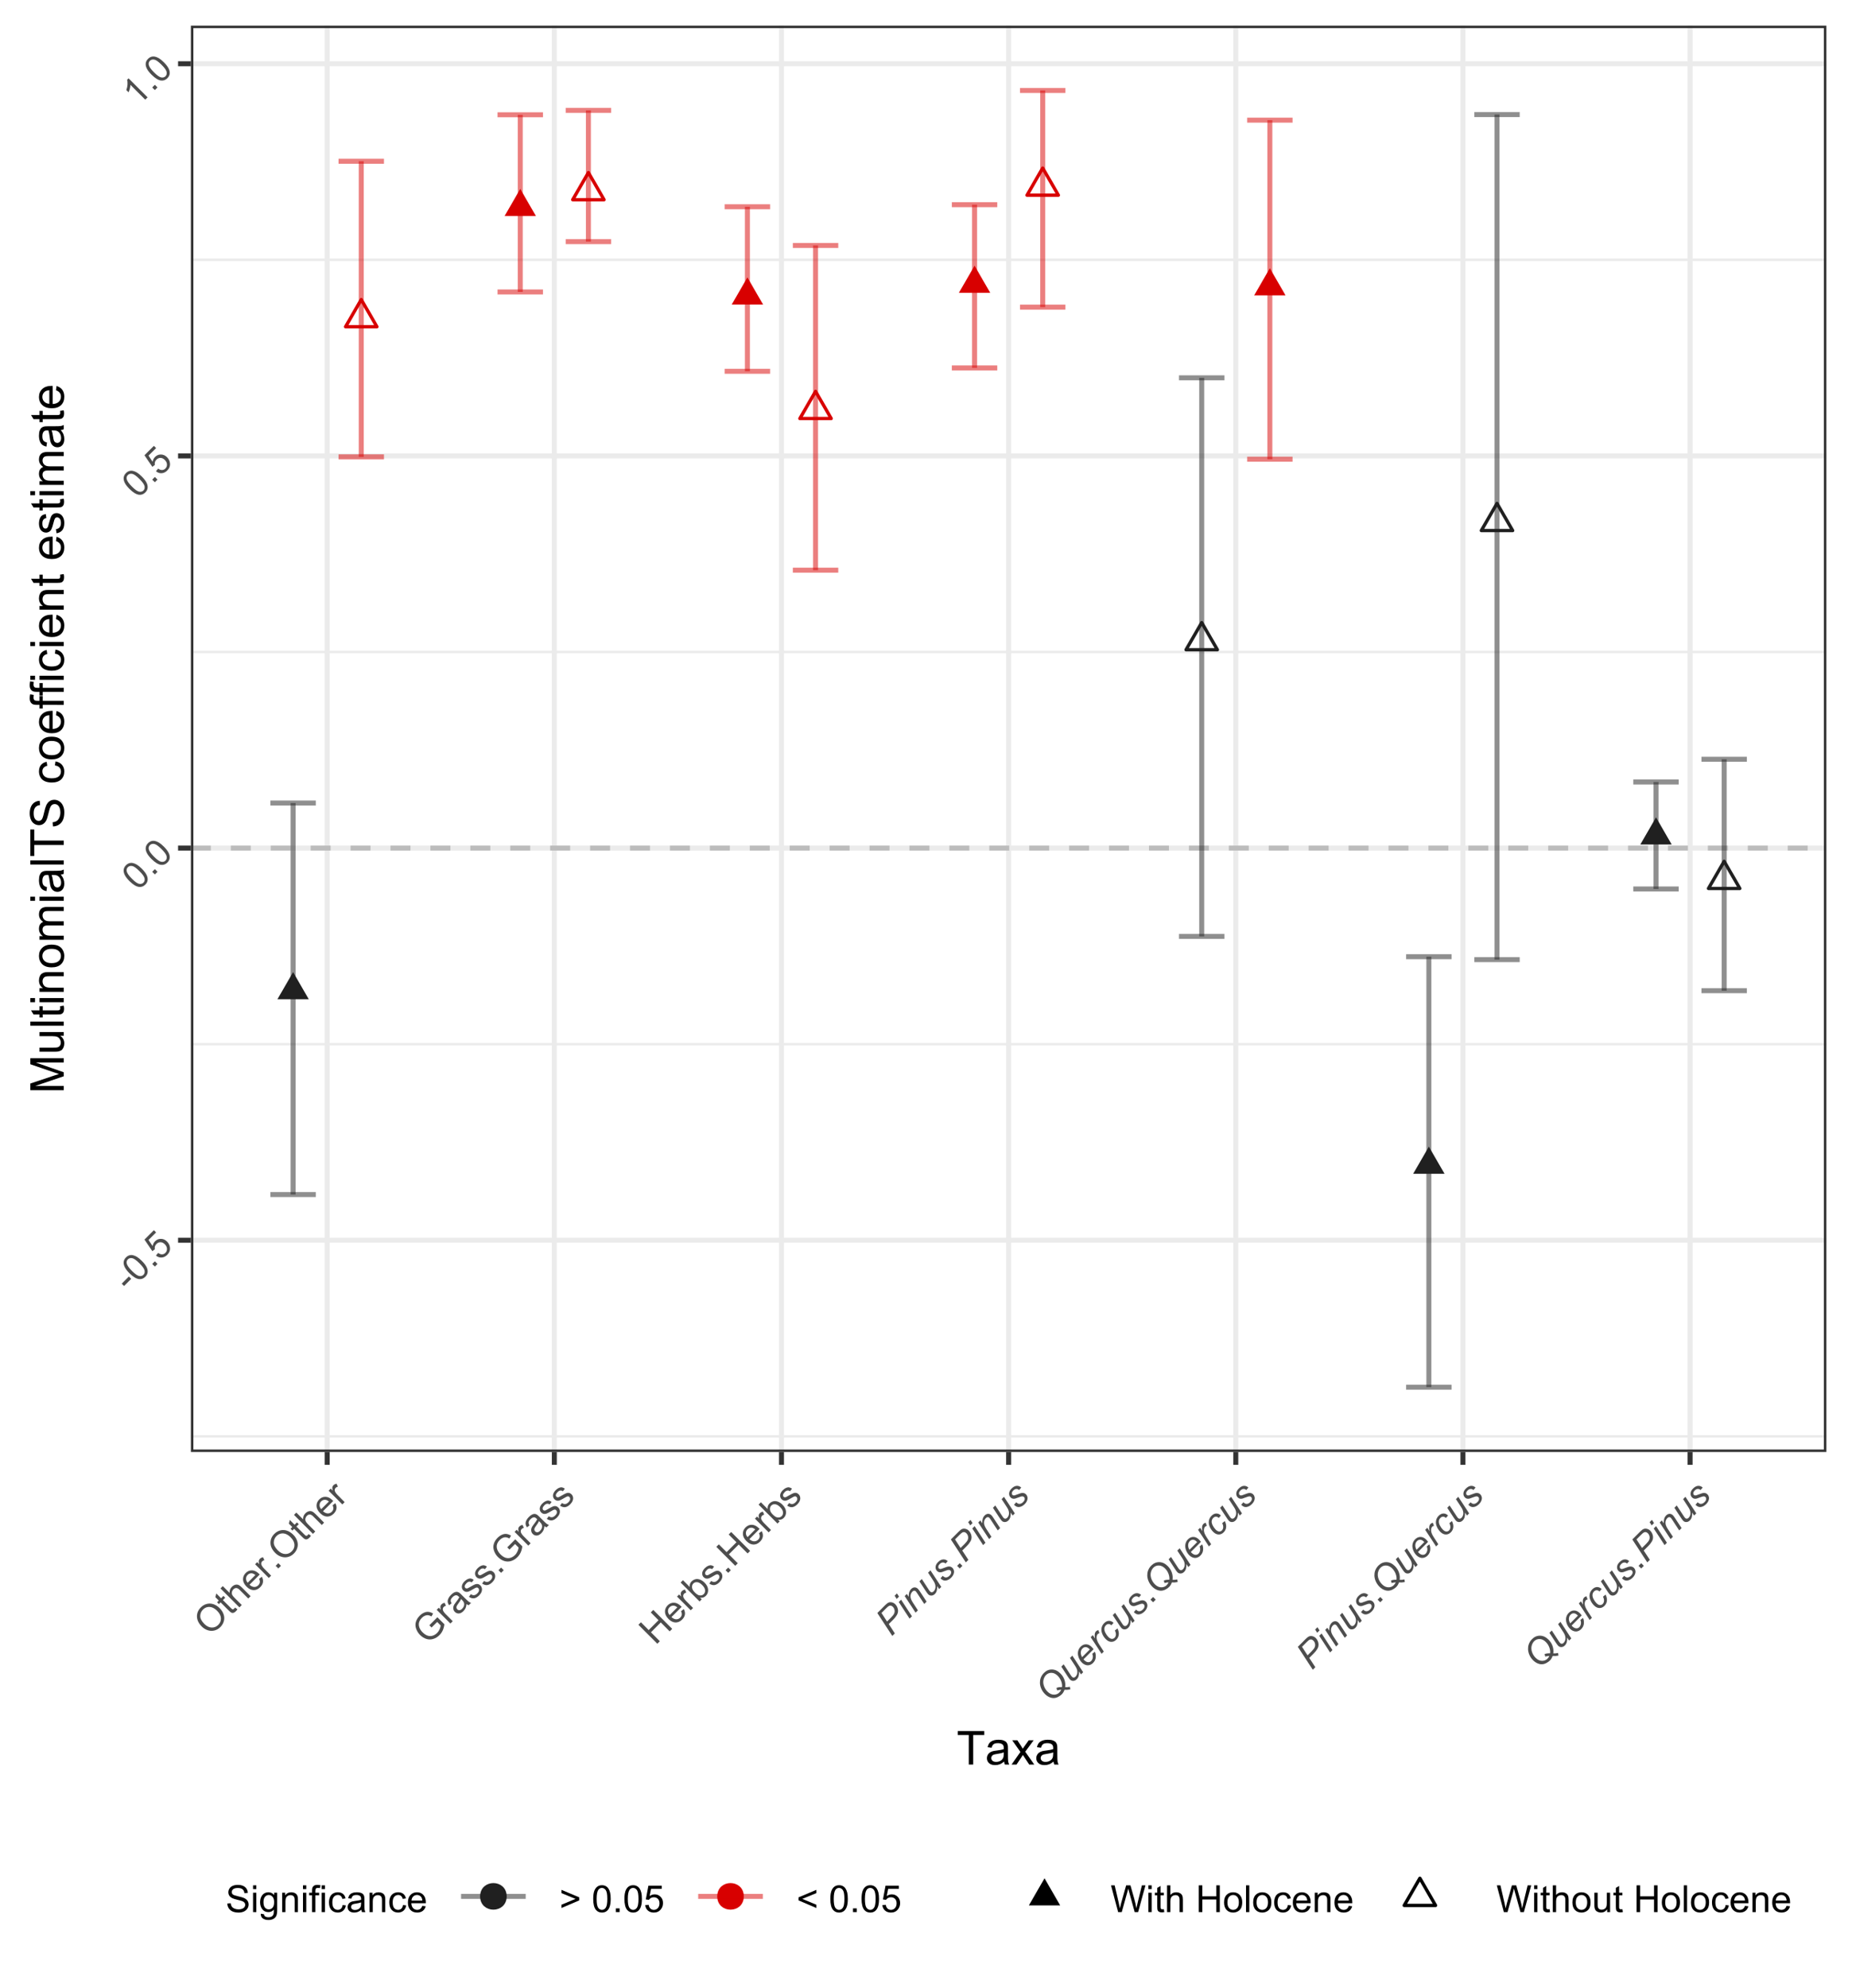 <?xml version="1.0" encoding="UTF-8"?>
<svg xmlns="http://www.w3.org/2000/svg" xmlns:xlink="http://www.w3.org/1999/xlink" width="396" height="425" viewBox="0 0 396 425">
<defs>
<g>
<g id="glyph-0-0">
<path d="M -1.035 -1.395 L -1.535 -1.895 L -0.008 -3.422 L 0.492 -2.922 Z M -1.035 -1.395 "/>
</g>
<g id="glyph-0-1">
<path d="M -1.762 -2.23 C -2.242 -2.711 -2.578 -3.145 -2.77 -3.535 C -2.965 -3.926 -3.043 -4.297 -3.008 -4.648 C -2.969 -5.004 -2.805 -5.328 -2.512 -5.621 C -2.293 -5.84 -2.059 -5.984 -1.809 -6.062 C -1.555 -6.137 -1.297 -6.148 -1.023 -6.09 C -0.75 -6.031 -0.469 -5.914 -0.168 -5.738 C 0.129 -5.562 0.477 -5.273 0.879 -4.871 C 1.352 -4.398 1.688 -3.965 1.883 -3.574 C 2.078 -3.188 2.156 -2.816 2.121 -2.461 C 2.086 -2.109 1.922 -1.781 1.625 -1.484 C 1.234 -1.094 0.789 -0.93 0.285 -0.984 C -0.32 -1.055 -1 -1.473 -1.762 -2.23 M -1.25 -2.742 C -0.586 -2.078 -0.066 -1.715 0.309 -1.648 C 0.684 -1.586 0.988 -1.668 1.215 -1.895 C 1.445 -2.125 1.523 -2.426 1.461 -2.801 C 1.395 -3.18 1.031 -3.699 0.367 -4.363 C -0.301 -5.027 -0.82 -5.395 -1.195 -5.457 C -1.57 -5.52 -1.871 -5.438 -2.105 -5.203 C -2.332 -4.977 -2.418 -4.695 -2.363 -4.367 C -2.285 -3.949 -1.914 -3.406 -1.25 -2.742 Z M -1.25 -2.742 "/>
</g>
<g id="glyph-0-2">
<path d="M 0.516 -0.516 L -0.051 -1.078 L 0.516 -1.645 L 1.078 -1.078 Z M 0.516 -0.516 "/>
</g>
<g id="glyph-0-3">
<path d="M -0.824 -1.297 L -0.348 -1.863 C -0.055 -1.645 0.227 -1.547 0.496 -1.559 C 0.762 -1.57 0.996 -1.676 1.195 -1.875 C 1.434 -2.113 1.547 -2.406 1.531 -2.754 C 1.52 -3.102 1.363 -3.422 1.062 -3.719 C 0.781 -4.004 0.477 -4.148 0.152 -4.152 C -0.168 -4.156 -0.461 -4.031 -0.719 -3.773 C -0.879 -3.613 -0.988 -3.434 -1.043 -3.23 C -1.098 -3.027 -1.105 -2.832 -1.062 -2.645 L -1.59 -2.238 L -3.277 -4.711 L -1.266 -6.723 L -0.789 -6.246 L -2.406 -4.633 L -1.535 -3.324 C -1.461 -3.738 -1.293 -4.078 -1.023 -4.344 C -0.672 -4.699 -0.25 -4.875 0.238 -4.871 C 0.727 -4.871 1.16 -4.676 1.547 -4.293 C 1.914 -3.926 2.125 -3.504 2.176 -3.023 C 2.246 -2.434 2.055 -1.914 1.605 -1.465 C 1.238 -1.098 0.832 -0.902 0.395 -0.875 C -0.047 -0.848 -0.453 -0.988 -0.824 -1.297 Z M -0.824 -1.297 "/>
</g>
<g id="glyph-0-4">
<path d="M 2.109 -2.109 L 1.609 -1.609 L -1.559 -4.777 C -1.562 -4.543 -1.605 -4.273 -1.688 -3.965 C -1.766 -3.656 -1.855 -3.398 -1.953 -3.184 L -2.434 -3.664 C -2.285 -4.074 -2.203 -4.477 -2.18 -4.871 C -2.156 -5.266 -2.191 -5.59 -2.277 -5.852 L -1.957 -6.172 Z M 2.109 -2.109 "/>
</g>
<g id="glyph-0-5">
<path d="M -1.699 -2.246 C -2.371 -2.918 -2.715 -3.625 -2.734 -4.367 C -2.754 -5.105 -2.48 -5.762 -1.91 -6.332 C -1.535 -6.707 -1.109 -6.953 -0.629 -7.078 C -0.152 -7.199 0.328 -7.18 0.805 -7.016 C 1.281 -6.855 1.723 -6.57 2.125 -6.164 C 2.539 -5.754 2.82 -5.305 2.98 -4.812 C 3.141 -4.324 3.148 -3.844 3.012 -3.375 C 2.875 -2.902 2.629 -2.492 2.277 -2.141 C 1.898 -1.758 1.465 -1.512 0.98 -1.395 C 0.496 -1.277 0.016 -1.305 -0.457 -1.465 C -0.93 -1.629 -1.344 -1.891 -1.699 -2.246 M -1.137 -2.789 C -0.648 -2.301 -0.133 -2.047 0.41 -2.031 C 0.953 -2.012 1.422 -2.199 1.816 -2.598 C 2.223 -3 2.41 -3.473 2.387 -4.016 C 2.363 -4.562 2.094 -5.094 1.57 -5.617 C 1.242 -5.945 0.898 -6.176 0.543 -6.312 C 0.184 -6.445 -0.168 -6.473 -0.52 -6.395 C -0.871 -6.316 -1.176 -6.141 -1.445 -5.875 C -1.824 -5.496 -2.02 -5.039 -2.031 -4.504 C -2.047 -3.973 -1.746 -3.398 -1.137 -2.789 Z M -1.137 -2.789 "/>
</g>
<g id="glyph-0-6">
<path d="M 1.016 -1.902 L 1.523 -1.535 C 1.414 -1.367 1.305 -1.227 1.191 -1.117 C 1.012 -0.934 0.844 -0.824 0.688 -0.781 C 0.531 -0.738 0.387 -0.746 0.254 -0.797 C 0.121 -0.848 -0.098 -1.023 -0.395 -1.324 L -2.082 -3.012 L -2.445 -2.645 L -2.832 -3.031 L -2.469 -3.398 L -3.195 -4.125 L -3 -4.918 L -1.977 -3.891 L -1.477 -4.391 L -1.09 -4.004 L -1.59 -3.504 L 0.129 -1.789 C 0.27 -1.648 0.367 -1.566 0.426 -1.543 C 0.484 -1.52 0.547 -1.516 0.609 -1.531 C 0.672 -1.547 0.742 -1.594 0.816 -1.664 C 0.871 -1.723 0.938 -1.801 1.016 -1.902 Z M 1.016 -1.902 "/>
</g>
<g id="glyph-0-7">
<path d="M 0.371 -0.371 L -3.676 -4.422 L -3.18 -4.918 L -1.727 -3.465 C -1.762 -3.969 -1.605 -4.395 -1.25 -4.75 C -1.035 -4.965 -0.801 -5.113 -0.555 -5.188 C -0.312 -5.262 -0.078 -5.258 0.141 -5.176 C 0.363 -5.094 0.617 -4.91 0.902 -4.621 L 2.762 -2.762 L 2.266 -2.266 L 0.406 -4.125 C 0.156 -4.371 -0.078 -4.5 -0.297 -4.504 C -0.52 -4.512 -0.727 -4.414 -0.926 -4.219 C -1.074 -4.07 -1.172 -3.895 -1.227 -3.688 C -1.281 -3.48 -1.27 -3.285 -1.191 -3.098 C -1.117 -2.914 -0.965 -2.703 -0.734 -2.477 L 0.871 -0.871 Z M 0.371 -0.371 "/>
</g>
<g id="glyph-0-8">
<path d="M 1.438 -3.324 L 2.012 -3.777 C 2.234 -3.395 2.316 -3.012 2.262 -2.625 C 2.207 -2.242 2.012 -1.879 1.672 -1.539 C 1.242 -1.109 0.77 -0.902 0.254 -0.914 C -0.262 -0.926 -0.758 -1.172 -1.234 -1.648 C -1.727 -2.141 -1.984 -2.652 -2.004 -3.18 C -2.02 -3.707 -1.828 -4.172 -1.422 -4.578 C -1.031 -4.969 -0.578 -5.156 -0.062 -5.137 C 0.453 -5.121 0.953 -4.867 1.438 -4.383 C 1.469 -4.355 1.512 -4.309 1.57 -4.25 L -0.617 -2.062 C -0.277 -1.758 0.059 -1.602 0.395 -1.594 C 0.73 -1.586 1.02 -1.707 1.266 -1.949 C 1.449 -2.133 1.555 -2.336 1.59 -2.559 C 1.621 -2.785 1.57 -3.039 1.438 -3.324 M -1 -2.496 L 0.637 -4.137 C 0.371 -4.359 0.121 -4.48 -0.105 -4.504 C -0.453 -4.535 -0.758 -4.426 -1.008 -4.172 C -1.238 -3.945 -1.352 -3.676 -1.355 -3.367 C -1.359 -3.059 -1.238 -2.77 -1 -2.496 Z M -1 -2.496 "/>
</g>
<g id="glyph-0-9">
<path d="M 0.367 -0.367 L -2.566 -3.301 L -2.117 -3.75 L -1.676 -3.305 C -1.77 -3.625 -1.801 -3.867 -1.77 -4.031 C -1.738 -4.195 -1.664 -4.332 -1.551 -4.449 C -1.383 -4.617 -1.16 -4.734 -0.879 -4.801 L -0.59 -4.168 C -0.781 -4.117 -0.938 -4.031 -1.062 -3.91 C -1.168 -3.801 -1.234 -3.672 -1.254 -3.52 C -1.277 -3.367 -1.246 -3.215 -1.168 -3.062 C -1.047 -2.832 -0.883 -2.609 -0.672 -2.398 L 0.863 -0.863 Z M 0.367 -0.367 "/>
</g>
<g id="glyph-0-10">
<path d="M 0.742 -3.918 L 0.27 -4.395 L 1.98 -6.113 L 3.484 -4.609 C 3.43 -4.137 3.316 -3.707 3.141 -3.32 C 2.969 -2.938 2.734 -2.594 2.438 -2.301 C 2.043 -1.902 1.594 -1.625 1.098 -1.473 C 0.605 -1.316 0.113 -1.32 -0.375 -1.477 C -0.863 -1.633 -1.305 -1.91 -1.703 -2.305 C -2.098 -2.699 -2.383 -3.152 -2.559 -3.656 C -2.738 -4.164 -2.754 -4.652 -2.609 -5.129 C -2.465 -5.605 -2.191 -6.043 -1.789 -6.445 C -1.496 -6.738 -1.184 -6.957 -0.852 -7.098 C -0.523 -7.242 -0.203 -7.293 0.098 -7.258 C 0.402 -7.223 0.727 -7.105 1.07 -6.902 L 0.719 -6.285 C 0.449 -6.434 0.215 -6.52 0.004 -6.547 C -0.203 -6.574 -0.426 -6.539 -0.664 -6.441 C -0.902 -6.348 -1.125 -6.195 -1.328 -5.992 C -1.574 -5.746 -1.746 -5.496 -1.852 -5.242 C -1.957 -4.992 -2.004 -4.75 -1.988 -4.516 C -1.977 -4.285 -1.93 -4.066 -1.844 -3.863 C -1.699 -3.508 -1.477 -3.184 -1.184 -2.891 C -0.824 -2.531 -0.461 -2.293 -0.094 -2.172 C 0.273 -2.055 0.637 -2.055 0.992 -2.172 C 1.348 -2.293 1.656 -2.488 1.926 -2.754 C 2.156 -2.984 2.34 -3.258 2.473 -3.566 C 2.602 -3.879 2.676 -4.141 2.688 -4.355 L 1.934 -5.109 Z M 0.742 -3.918 "/>
</g>
<g id="glyph-0-11">
<path d="M 1.926 -2.648 C 1.898 -2.309 1.832 -2.02 1.727 -1.785 C 1.617 -1.551 1.469 -1.336 1.273 -1.141 C 0.949 -0.82 0.625 -0.648 0.293 -0.633 C -0.035 -0.617 -0.324 -0.734 -0.57 -0.977 C -0.711 -1.121 -0.812 -1.285 -0.863 -1.469 C -0.918 -1.652 -0.926 -1.836 -0.895 -2.012 C -0.859 -2.191 -0.793 -2.363 -0.699 -2.531 C -0.629 -2.656 -0.504 -2.828 -0.332 -3.051 C 0.023 -3.5 0.262 -3.852 0.383 -4.105 C 0.316 -4.176 0.273 -4.223 0.258 -4.238 C 0.055 -4.441 -0.137 -4.539 -0.312 -4.527 C -0.551 -4.512 -0.797 -4.379 -1.047 -4.129 C -1.281 -3.895 -1.414 -3.684 -1.441 -3.488 C -1.473 -3.297 -1.41 -3.066 -1.254 -2.805 L -1.805 -2.387 C -1.969 -2.641 -2.066 -2.879 -2.094 -3.109 C -2.117 -3.34 -2.07 -3.582 -1.949 -3.844 C -1.828 -4.105 -1.641 -4.359 -1.387 -4.613 C -1.137 -4.863 -0.902 -5.039 -0.688 -5.137 C -0.473 -5.23 -0.281 -5.273 -0.121 -5.258 C 0.043 -5.242 0.207 -5.18 0.371 -5.074 C 0.473 -5.008 0.637 -4.863 0.855 -4.641 L 1.52 -3.977 C 1.98 -3.516 2.285 -3.234 2.43 -3.133 C 2.57 -3.031 2.73 -2.957 2.906 -2.906 L 2.387 -2.387 C 2.23 -2.438 2.078 -2.527 1.926 -2.648 M 0.773 -3.719 C 0.668 -3.465 0.457 -3.129 0.148 -2.719 C -0.027 -2.484 -0.137 -2.305 -0.184 -2.184 C -0.234 -2.062 -0.246 -1.945 -0.219 -1.828 C -0.195 -1.711 -0.141 -1.609 -0.051 -1.523 C 0.082 -1.391 0.242 -1.328 0.43 -1.34 C 0.617 -1.352 0.809 -1.457 1.004 -1.648 C 1.195 -1.84 1.324 -2.051 1.387 -2.285 C 1.453 -2.52 1.449 -2.742 1.371 -2.957 C 1.312 -3.125 1.176 -3.316 0.957 -3.535 Z M 0.773 -3.719 "/>
</g>
<g id="glyph-0-12">
<path d="M -0.703 -1.051 L -0.289 -1.617 C -0.062 -1.449 0.164 -1.375 0.395 -1.395 C 0.629 -1.418 0.855 -1.543 1.082 -1.77 C 1.312 -1.996 1.434 -2.211 1.453 -2.414 C 1.469 -2.617 1.414 -2.785 1.289 -2.91 C 1.176 -3.02 1.039 -3.059 0.879 -3.027 C 0.766 -3.004 0.539 -2.891 0.203 -2.688 C -0.254 -2.414 -0.586 -2.242 -0.797 -2.168 C -1.004 -2.094 -1.203 -2.082 -1.395 -2.125 C -1.586 -2.172 -1.754 -2.27 -1.898 -2.41 C -2.027 -2.543 -2.121 -2.691 -2.172 -2.863 C -2.223 -3.035 -2.234 -3.211 -2.203 -3.387 C -2.184 -3.52 -2.125 -3.676 -2.031 -3.848 C -1.938 -4.02 -1.816 -4.184 -1.664 -4.336 C -1.434 -4.566 -1.199 -4.734 -0.957 -4.844 C -0.715 -4.949 -0.5 -4.988 -0.301 -4.961 C -0.105 -4.93 0.102 -4.836 0.324 -4.676 L -0.098 -4.125 C -0.27 -4.254 -0.453 -4.305 -0.641 -4.285 C -0.832 -4.266 -1.023 -4.156 -1.219 -3.965 C -1.445 -3.734 -1.57 -3.535 -1.594 -3.363 C -1.617 -3.188 -1.578 -3.051 -1.477 -2.949 C -1.41 -2.887 -1.332 -2.848 -1.238 -2.836 C -1.145 -2.824 -1.039 -2.844 -0.918 -2.895 C -0.848 -2.926 -0.66 -3.031 -0.352 -3.207 C 0.094 -3.465 0.418 -3.633 0.617 -3.711 C 0.816 -3.793 1.012 -3.812 1.203 -3.777 C 1.398 -3.742 1.578 -3.641 1.75 -3.473 C 1.914 -3.305 2.023 -3.102 2.07 -2.859 C 2.121 -2.617 2.094 -2.363 1.992 -2.102 C 1.891 -1.84 1.723 -1.594 1.496 -1.363 C 1.113 -0.98 0.742 -0.77 0.387 -0.727 C 0.027 -0.688 -0.336 -0.793 -0.703 -1.051 Z M -0.703 -1.051 "/>
</g>
<g id="glyph-0-13">
<path d="M 0.453 -0.453 L -3.598 -4.504 L -3.059 -5.039 L -1.398 -3.375 L 0.707 -5.48 L -0.957 -7.145 L -0.418 -7.68 L 3.629 -3.629 L 3.094 -3.094 L 1.184 -5.004 L -0.918 -2.898 L 0.988 -0.988 Z M 0.453 -0.453 "/>
</g>
<g id="glyph-0-14">
<path d="M 0.832 -0.832 L 0.371 -0.371 L -3.68 -4.418 L -3.184 -4.918 L -1.738 -3.473 C -1.789 -3.945 -1.656 -4.344 -1.328 -4.672 C -1.148 -4.852 -0.941 -4.984 -0.707 -5.074 C -0.473 -5.164 -0.238 -5.191 -0.004 -5.164 C 0.234 -5.137 0.473 -5.059 0.719 -4.934 C 0.965 -4.805 1.191 -4.637 1.402 -4.426 C 1.906 -3.922 2.172 -3.41 2.195 -2.887 C 2.223 -2.363 2.062 -1.93 1.711 -1.578 C 1.367 -1.234 0.949 -1.105 0.465 -1.199 L 0.832 -0.832 M -0.664 -2.316 C -0.312 -1.965 -0.008 -1.758 0.242 -1.695 C 0.656 -1.598 0.996 -1.68 1.262 -1.949 C 1.48 -2.164 1.574 -2.445 1.543 -2.793 C 1.512 -3.141 1.309 -3.5 0.938 -3.875 C 0.555 -4.258 0.195 -4.465 -0.141 -4.496 C -0.473 -4.527 -0.75 -4.434 -0.965 -4.219 C -1.18 -4 -1.273 -3.719 -1.246 -3.371 C -1.215 -3.023 -1.02 -2.672 -0.664 -2.316 Z M -0.664 -2.316 "/>
</g>
<g id="glyph-1-0">
<path d="M 0.242 -0.242 L -2.957 -5.141 L -1.27 -6.832 C -0.977 -7.125 -0.723 -7.309 -0.508 -7.391 C -0.293 -7.469 -0.059 -7.473 0.199 -7.406 C 0.457 -7.34 0.691 -7.203 0.891 -7.004 C 1.059 -6.836 1.195 -6.629 1.301 -6.391 C 1.406 -6.148 1.461 -5.918 1.473 -5.703 C 1.48 -5.484 1.457 -5.297 1.41 -5.133 C 1.359 -4.969 1.289 -4.812 1.191 -4.664 C 0.996 -4.344 0.762 -4.051 0.496 -3.785 L -0.516 -2.77 L 0.785 -0.785 L 0.242 -0.242 M -0.879 -3.324 L 0.016 -4.219 C 0.359 -4.562 0.578 -4.855 0.664 -5.094 C 0.75 -5.328 0.77 -5.57 0.711 -5.824 C 0.656 -6.074 0.543 -6.285 0.371 -6.457 C 0.242 -6.586 0.105 -6.672 -0.027 -6.703 C -0.164 -6.734 -0.297 -6.723 -0.434 -6.668 C -0.566 -6.613 -0.766 -6.453 -1.031 -6.188 L -2.07 -5.148 Z M -0.879 -3.324 "/>
</g>
<g id="glyph-1-1">
<path d="M -2.586 -4.379 L -3.031 -5.066 L -2.535 -5.562 L -2.09 -4.879 L -2.586 -4.379 M 0.168 -0.168 L -2.152 -3.715 L -1.652 -4.215 L 0.668 -0.668 Z M 0.168 -0.168 "/>
</g>
<g id="glyph-1-2">
<path d="M 0.188 -0.188 L -2.133 -3.734 L -1.68 -4.188 L -1.277 -3.57 C -1.281 -3.965 -1.242 -4.297 -1.164 -4.559 C -1.082 -4.824 -0.953 -5.043 -0.777 -5.223 C -0.539 -5.461 -0.289 -5.582 -0.023 -5.59 C 0.242 -5.594 0.48 -5.492 0.695 -5.277 C 0.805 -5.168 0.953 -4.973 1.137 -4.691 L 2.543 -2.543 L 2.043 -2.043 L 0.57 -4.289 C 0.43 -4.508 0.316 -4.66 0.23 -4.75 C 0.133 -4.848 0.02 -4.891 -0.109 -4.887 C -0.238 -4.879 -0.363 -4.812 -0.492 -4.684 C -0.746 -4.43 -0.883 -4.109 -0.898 -3.727 C -0.914 -3.34 -0.746 -2.879 -0.391 -2.336 L 0.688 -0.688 Z M 0.188 -0.188 "/>
</g>
<g id="glyph-1-3">
<path d="M 1.66 -2.723 C 1.707 -1.973 1.547 -1.414 1.176 -1.043 C 0.949 -0.816 0.703 -0.699 0.434 -0.691 C 0.164 -0.68 -0.062 -0.77 -0.25 -0.957 C -0.375 -1.082 -0.555 -1.324 -0.793 -1.688 L -2.133 -3.734 L -1.633 -4.234 L -0.148 -1.965 C -0.027 -1.777 0.078 -1.641 0.164 -1.551 C 0.277 -1.441 0.395 -1.391 0.523 -1.395 C 0.652 -1.402 0.785 -1.469 0.914 -1.598 C 1.055 -1.738 1.156 -1.91 1.223 -2.113 C 1.289 -2.312 1.312 -2.52 1.293 -2.734 C 1.273 -2.945 1.215 -3.16 1.117 -3.379 C 1.055 -3.523 0.926 -3.746 0.723 -4.055 L -0.277 -5.586 L 0.223 -6.086 L 2.543 -2.543 L 2.078 -2.078 Z M 1.66 -2.723 "/>
</g>
<g id="glyph-1-4">
<path d="M -0.77 -1.238 L -0.297 -1.77 C -0.156 -1.625 -0.012 -1.523 0.137 -1.465 C 0.281 -1.41 0.445 -1.41 0.629 -1.461 C 0.812 -1.516 0.98 -1.625 1.141 -1.781 C 1.363 -2.004 1.484 -2.211 1.504 -2.41 C 1.527 -2.609 1.48 -2.77 1.359 -2.891 C 1.273 -2.977 1.156 -3.023 1.016 -3.035 C 0.867 -3.043 0.605 -2.973 0.23 -2.824 C -0.148 -2.672 -0.398 -2.582 -0.516 -2.555 C -0.715 -2.508 -0.898 -2.504 -1.062 -2.543 C -1.227 -2.582 -1.375 -2.668 -1.508 -2.801 C -1.738 -3.031 -1.848 -3.324 -1.828 -3.672 C -1.809 -4.023 -1.637 -4.363 -1.305 -4.695 C -0.934 -5.062 -0.57 -5.258 -0.207 -5.281 C 0.156 -5.305 0.48 -5.18 0.766 -4.91 L 0.309 -4.387 C 0.125 -4.555 -0.078 -4.633 -0.297 -4.617 C -0.52 -4.605 -0.738 -4.488 -0.953 -4.273 C -1.125 -4.102 -1.223 -3.926 -1.238 -3.75 C -1.254 -3.574 -1.215 -3.441 -1.125 -3.352 C -1.031 -3.258 -0.91 -3.219 -0.758 -3.23 C -0.652 -3.238 -0.438 -3.309 -0.109 -3.438 C 0.441 -3.656 0.812 -3.766 1.008 -3.77 C 1.32 -3.777 1.586 -3.668 1.805 -3.449 C 1.949 -3.305 2.047 -3.117 2.098 -2.887 C 2.148 -2.66 2.125 -2.41 2.023 -2.145 C 1.926 -1.875 1.75 -1.617 1.504 -1.371 C 1.164 -1.031 0.793 -0.828 0.387 -0.758 C -0.02 -0.688 -0.402 -0.848 -0.77 -1.238 Z M -0.77 -1.238 "/>
</g>
<g id="glyph-1-5">
<path d="M 3.094 -3.746 C 3.391 -3.719 3.734 -3.746 4.117 -3.828 L 4.195 -3.27 C 3.789 -3.184 3.375 -3.156 2.953 -3.191 C 2.809 -2.785 2.609 -2.461 2.363 -2.211 C 2.164 -2.012 1.906 -1.832 1.594 -1.672 C 1.281 -1.508 0.969 -1.426 0.656 -1.418 C 0.34 -1.41 0.02 -1.48 -0.312 -1.629 C -0.645 -1.777 -0.953 -2 -1.246 -2.289 C -1.598 -2.641 -1.867 -3.047 -2.055 -3.504 C -2.207 -3.879 -2.289 -4.254 -2.305 -4.625 C -2.316 -5 -2.27 -5.344 -2.16 -5.664 C -2.016 -6.082 -1.781 -6.457 -1.453 -6.785 C -0.949 -7.289 -0.371 -7.535 0.273 -7.523 C 0.918 -7.512 1.52 -7.23 2.07 -6.68 C 2.48 -6.273 2.77 -5.812 2.941 -5.301 C 3.117 -4.785 3.168 -4.27 3.094 -3.746 M 2.414 -3.762 C 2.465 -4.156 2.406 -4.578 2.242 -5.016 C 2.078 -5.457 1.832 -5.844 1.504 -6.172 C 1.094 -6.578 0.656 -6.793 0.191 -6.809 C -0.273 -6.824 -0.668 -6.668 -0.996 -6.344 C -1.266 -6.07 -1.449 -5.727 -1.543 -5.316 C -1.637 -4.902 -1.605 -4.469 -1.449 -4.012 C -1.289 -3.551 -1.031 -3.141 -0.668 -2.777 C -0.215 -2.324 0.281 -2.113 0.812 -2.148 C 1.227 -2.176 1.559 -2.316 1.812 -2.57 C 2.012 -2.77 2.16 -2.98 2.258 -3.203 C 1.938 -3.188 1.645 -3.141 1.375 -3.055 L 1.234 -3.59 C 1.406 -3.656 1.574 -3.703 1.742 -3.73 C 1.91 -3.754 2.133 -3.766 2.414 -3.762 Z M 2.414 -3.762 "/>
</g>
<g id="glyph-1-6">
<path d="M 1.344 -3.34 L 1.883 -3.777 C 2.051 -3.465 2.121 -3.074 2.086 -2.605 C 2.051 -2.137 1.863 -1.73 1.512 -1.383 C 1.297 -1.164 1.047 -1.016 0.766 -0.934 C 0.484 -0.852 0.199 -0.859 -0.086 -0.957 C -0.375 -1.055 -0.641 -1.223 -0.883 -1.469 C -1.203 -1.789 -1.441 -2.176 -1.594 -2.625 C -1.746 -3.074 -1.777 -3.488 -1.688 -3.871 C -1.602 -4.254 -1.418 -4.582 -1.145 -4.855 C -0.793 -5.207 -0.406 -5.375 0.02 -5.367 C 0.445 -5.359 0.848 -5.168 1.223 -4.793 C 1.367 -4.648 1.5 -4.488 1.625 -4.312 L -0.531 -2.152 C -0.484 -2.086 -0.434 -2.031 -0.391 -1.984 C -0.113 -1.711 0.156 -1.566 0.43 -1.547 C 0.699 -1.527 0.926 -1.609 1.109 -1.793 C 1.277 -1.965 1.391 -2.188 1.445 -2.465 C 1.496 -2.746 1.465 -3.035 1.344 -3.34 M -0.836 -2.613 L 0.812 -4.258 C 0.762 -4.312 0.727 -4.352 0.703 -4.371 C 0.453 -4.621 0.199 -4.754 -0.059 -4.762 C -0.316 -4.77 -0.547 -4.676 -0.742 -4.477 C -0.957 -4.266 -1.078 -3.996 -1.105 -3.672 C -1.137 -3.348 -1.043 -2.996 -0.836 -2.613 Z M -0.836 -2.613 "/>
</g>
<g id="glyph-1-7">
<path d="M 0.188 -0.188 L -2.133 -3.734 L -1.691 -4.176 L -1.215 -3.453 C -1.289 -3.832 -1.312 -4.145 -1.273 -4.398 C -1.238 -4.652 -1.145 -4.855 -0.996 -5.004 C -0.895 -5.105 -0.738 -5.191 -0.52 -5.266 L -0.258 -4.598 C -0.41 -4.57 -0.535 -4.508 -0.637 -4.406 C -0.812 -4.23 -0.895 -3.953 -0.883 -3.574 C -0.871 -3.195 -0.668 -2.699 -0.266 -2.09 L 0.664 -0.664 Z M 0.188 -0.188 "/>
</g>
<g id="glyph-1-8">
<path d="M 1.145 -3.281 L 1.695 -3.73 C 1.938 -3.238 2.031 -2.785 1.977 -2.379 C 1.926 -1.969 1.75 -1.617 1.457 -1.324 C 1.137 -1.004 0.777 -0.848 0.371 -0.859 C -0.031 -0.867 -0.418 -1.055 -0.789 -1.426 C -1.109 -1.746 -1.363 -2.125 -1.543 -2.559 C -1.727 -2.996 -1.781 -3.414 -1.703 -3.812 C -1.629 -4.211 -1.438 -4.559 -1.137 -4.863 C -0.82 -5.18 -0.48 -5.34 -0.121 -5.348 C 0.242 -5.352 0.57 -5.211 0.863 -4.918 L 0.402 -4.391 C 0.215 -4.574 0.016 -4.668 -0.195 -4.668 C -0.406 -4.664 -0.598 -4.578 -0.77 -4.406 C -0.973 -4.203 -1.082 -3.969 -1.102 -3.691 C -1.121 -3.418 -1.047 -3.109 -0.871 -2.77 C -0.695 -2.426 -0.488 -2.133 -0.25 -1.895 C 0 -1.645 0.246 -1.512 0.48 -1.496 C 0.715 -1.48 0.914 -1.555 1.078 -1.719 C 1.238 -1.879 1.332 -2.098 1.359 -2.367 C 1.383 -2.641 1.312 -2.945 1.145 -3.281 Z M 1.145 -3.281 "/>
</g>
<g id="glyph-2-0">
<path d="M 2.594 0 L 2.594 -6.312 L 0.234 -6.312 L 0.234 -7.156 L 5.906 -7.156 L 5.906 -6.312 L 3.539 -6.312 L 3.539 0 Z M 2.594 0 "/>
</g>
<g id="glyph-2-1">
<path d="M 4.043 -0.641 C 3.719 -0.363 3.402 -0.168 3.102 -0.055 C 2.801 0.059 2.48 0.117 2.133 0.117 C 1.562 0.117 1.125 -0.023 0.82 -0.301 C 0.516 -0.578 0.359 -0.934 0.359 -1.367 C 0.359 -1.621 0.418 -1.852 0.535 -2.062 C 0.648 -2.273 0.801 -2.441 0.988 -2.57 C 1.176 -2.695 1.387 -2.793 1.621 -2.855 C 1.793 -2.902 2.055 -2.945 2.402 -2.988 C 3.113 -3.074 3.633 -3.172 3.969 -3.289 C 3.973 -3.41 3.977 -3.488 3.977 -3.52 C 3.977 -3.879 3.891 -4.129 3.727 -4.277 C 3.5 -4.477 3.168 -4.574 2.727 -4.574 C 2.312 -4.574 2.008 -4.504 1.809 -4.359 C 1.613 -4.215 1.465 -3.957 1.371 -3.59 L 0.512 -3.707 C 0.59 -4.074 0.719 -4.371 0.898 -4.598 C 1.078 -4.824 1.336 -4.996 1.676 -5.121 C 2.012 -5.242 2.406 -5.305 2.852 -5.305 C 3.293 -5.305 3.652 -5.25 3.93 -5.148 C 4.207 -5.043 4.41 -4.91 4.539 -4.754 C 4.672 -4.594 4.762 -4.395 4.812 -4.156 C 4.844 -4.004 4.859 -3.734 4.859 -3.344 L 4.859 -2.172 C 4.859 -1.355 4.879 -0.84 4.914 -0.621 C 4.953 -0.406 5.027 -0.199 5.137 0 L 4.219 0 C 4.129 -0.184 4.07 -0.395 4.043 -0.641 M 3.969 -2.602 C 3.652 -2.473 3.172 -2.363 2.535 -2.27 C 2.172 -2.219 1.918 -2.16 1.766 -2.094 C 1.617 -2.031 1.504 -1.934 1.422 -1.809 C 1.34 -1.684 1.297 -1.543 1.297 -1.391 C 1.297 -1.156 1.387 -0.961 1.566 -0.805 C 1.742 -0.648 2 -0.57 2.344 -0.57 C 2.684 -0.57 2.984 -0.645 3.246 -0.793 C 3.512 -0.941 3.703 -1.145 3.828 -1.402 C 3.922 -1.602 3.969 -1.895 3.969 -2.281 Z M 3.969 -2.602 "/>
</g>
<g id="glyph-2-2">
<path d="M 0.074 0 L 1.969 -2.695 L 0.215 -5.188 L 1.312 -5.188 L 2.109 -3.969 C 2.258 -3.738 2.379 -3.547 2.469 -3.391 C 2.613 -3.602 2.746 -3.793 2.867 -3.961 L 3.742 -5.188 L 4.789 -5.188 L 3 -2.742 L 4.926 0 L 3.848 0 L 2.781 -1.609 L 2.5 -2.047 L 1.137 0 Z M 0.074 0 "/>
</g>
<g id="glyph-3-0">
<path d="M 0 -0.742 L -7.156 -0.742 L -7.156 -2.168 L -2.09 -3.863 C -1.617 -4.02 -1.266 -4.133 -1.031 -4.203 C -1.289 -4.285 -1.672 -4.414 -2.176 -4.586 L -7.156 -6.297 L -7.156 -7.574 L 0 -7.574 L 0 -6.66 L -5.992 -6.66 L 0 -4.578 L 0 -3.727 L -6.094 -1.656 L 0 -1.656 Z M 0 -0.742 "/>
</g>
<g id="glyph-3-1">
<path d="M 0 -4.059 L -0.762 -4.059 C -0.176 -3.652 0.117 -3.105 0.117 -2.414 C 0.117 -2.105 0.059 -1.82 -0.059 -1.555 C -0.176 -1.289 -0.324 -1.094 -0.5 -0.965 C -0.68 -0.836 -0.895 -0.746 -1.152 -0.695 C -1.324 -0.656 -1.598 -0.641 -1.973 -0.641 L -5.188 -0.641 L -5.188 -1.52 L -2.309 -1.52 C -1.852 -1.52 -1.543 -1.535 -1.383 -1.57 C -1.152 -1.629 -0.969 -1.746 -0.836 -1.922 C -0.707 -2.102 -0.641 -2.324 -0.641 -2.586 C -0.641 -2.852 -0.707 -3.098 -0.844 -3.328 C -0.977 -3.562 -1.16 -3.727 -1.395 -3.82 C -1.625 -3.918 -1.965 -3.965 -2.406 -3.965 L -5.188 -3.965 L -5.188 -4.844 L 0 -4.844 Z M 0 -4.059 "/>
</g>
<g id="glyph-3-2">
<path d="M 0 -0.641 L -7.156 -0.641 L -7.156 -1.52 L 0 -1.52 Z M 0 -0.641 "/>
</g>
<g id="glyph-3-3">
<path d="M -0.785 -2.578 L -0.008 -2.703 C 0.043 -2.457 0.07 -2.234 0.07 -2.039 C 0.07 -1.723 0.02 -1.477 -0.082 -1.297 C -0.184 -1.125 -0.316 -1 -0.48 -0.93 C -0.645 -0.855 -0.992 -0.82 -1.52 -0.82 L -4.5 -0.82 L -4.5 -0.176 L -5.188 -0.176 L -5.188 -0.82 L -6.469 -0.82 L -6.996 -1.695 L -5.188 -1.695 L -5.188 -2.578 L -4.5 -2.578 L -4.5 -1.695 L -1.469 -1.695 C -1.219 -1.695 -1.059 -1.711 -0.984 -1.742 C -0.914 -1.773 -0.859 -1.82 -0.816 -1.891 C -0.773 -1.961 -0.75 -2.062 -0.75 -2.191 C -0.75 -2.289 -0.762 -2.418 -0.785 -2.578 Z M -0.785 -2.578 "/>
</g>
<g id="glyph-3-4">
<path d="M -6.148 -0.664 L -7.156 -0.664 L -7.156 -1.543 L -6.148 -1.543 L -6.148 -0.664 M 0 -0.664 L -5.188 -0.664 L -5.188 -1.543 L 0 -1.543 Z M 0 -0.664 "/>
</g>
<g id="glyph-3-5">
<path d="M 0 -0.66 L -5.188 -0.66 L -5.188 -1.449 L -4.449 -1.449 C -5.02 -1.832 -5.305 -2.383 -5.305 -3.102 C -5.305 -3.414 -5.246 -3.699 -5.133 -3.961 C -5.023 -4.223 -4.875 -4.422 -4.691 -4.551 C -4.512 -4.68 -4.293 -4.773 -4.043 -4.824 C -3.879 -4.855 -3.594 -4.875 -3.188 -4.875 L 0 -4.875 L 0 -3.992 L -3.152 -3.992 C -3.512 -3.992 -3.781 -3.961 -3.957 -3.891 C -4.137 -3.824 -4.277 -3.703 -4.383 -3.527 C -4.488 -3.355 -4.539 -3.148 -4.539 -2.914 C -4.539 -2.539 -4.422 -2.219 -4.184 -1.945 C -3.945 -1.676 -3.496 -1.539 -2.832 -1.539 L 0 -1.539 Z M 0 -0.66 "/>
</g>
<g id="glyph-3-6">
<path d="M -2.594 -0.332 C -3.555 -0.332 -4.266 -0.598 -4.727 -1.133 C -5.109 -1.578 -5.305 -2.121 -5.305 -2.766 C -5.305 -3.477 -5.07 -4.059 -4.602 -4.512 C -4.137 -4.965 -3.488 -5.191 -2.664 -5.191 C -2 -5.191 -1.473 -5.09 -1.09 -4.891 C -0.707 -4.691 -0.41 -4.398 -0.199 -4.016 C 0.012 -3.633 0.117 -3.215 0.117 -2.766 C 0.117 -2.039 -0.117 -1.449 -0.582 -1.004 C -1.047 -0.555 -1.719 -0.332 -2.594 -0.332 M -2.594 -1.234 C -1.93 -1.234 -1.43 -1.379 -1.102 -1.672 C -0.77 -1.961 -0.605 -2.324 -0.605 -2.766 C -0.605 -3.199 -0.77 -3.562 -1.102 -3.852 C -1.434 -4.141 -1.941 -4.289 -2.621 -4.289 C -3.262 -4.289 -3.75 -4.141 -4.078 -3.852 C -4.41 -3.559 -4.574 -3.195 -4.574 -2.766 C -4.574 -2.324 -4.41 -1.961 -4.082 -1.672 C -3.754 -1.379 -3.258 -1.234 -2.594 -1.234 Z M -2.594 -1.234 "/>
</g>
<g id="glyph-3-7">
<path d="M 0 -0.66 L -5.188 -0.66 L -5.188 -1.445 L -4.457 -1.445 C -4.711 -1.609 -4.918 -1.824 -5.07 -2.094 C -5.227 -2.363 -5.305 -2.672 -5.305 -3.02 C -5.305 -3.402 -5.223 -3.715 -5.062 -3.961 C -4.902 -4.207 -4.68 -4.383 -4.395 -4.484 C -5 -4.891 -5.305 -5.426 -5.305 -6.086 C -5.305 -6.598 -5.16 -6.992 -4.875 -7.27 C -4.59 -7.547 -4.152 -7.688 -3.559 -7.688 L 0 -7.688 L 0 -6.812 L -3.266 -6.812 C -3.617 -6.812 -3.871 -6.781 -4.027 -6.727 C -4.18 -6.668 -4.305 -6.566 -4.398 -6.414 C -4.492 -6.266 -4.539 -6.09 -4.539 -5.891 C -4.539 -5.523 -4.418 -5.223 -4.176 -4.98 C -3.934 -4.738 -3.547 -4.617 -3.012 -4.617 L 0 -4.617 L 0 -3.742 L -3.367 -3.742 C -3.758 -3.742 -4.051 -3.668 -4.25 -3.527 C -4.441 -3.383 -4.539 -3.148 -4.539 -2.824 C -4.539 -2.574 -4.477 -2.348 -4.344 -2.137 C -4.215 -1.926 -4.023 -1.773 -3.773 -1.68 C -3.523 -1.586 -3.164 -1.539 -2.691 -1.539 L 0 -1.539 Z M 0 -0.66 "/>
</g>
<g id="glyph-3-8">
<path d="M -0.641 -4.043 C -0.363 -3.719 -0.168 -3.402 -0.055 -3.102 C 0.059 -2.801 0.117 -2.48 0.117 -2.133 C 0.117 -1.562 -0.023 -1.125 -0.301 -0.82 C -0.578 -0.516 -0.934 -0.363 -1.367 -0.363 C -1.621 -0.363 -1.852 -0.418 -2.062 -0.535 C -2.273 -0.648 -2.441 -0.801 -2.57 -0.988 C -2.695 -1.176 -2.793 -1.387 -2.855 -1.621 C -2.902 -1.793 -2.945 -2.055 -2.988 -2.402 C -3.074 -3.113 -3.172 -3.633 -3.289 -3.969 C -3.41 -3.973 -3.488 -3.977 -3.52 -3.977 C -3.879 -3.977 -4.129 -3.891 -4.277 -3.727 C -4.477 -3.5 -4.574 -3.168 -4.574 -2.727 C -4.574 -2.312 -4.504 -2.008 -4.359 -1.809 C -4.215 -1.613 -3.957 -1.465 -3.59 -1.371 L -3.707 -0.512 C -4.074 -0.59 -4.371 -0.719 -4.598 -0.898 C -4.824 -1.078 -4.996 -1.336 -5.121 -1.676 C -5.242 -2.012 -5.305 -2.406 -5.305 -2.852 C -5.305 -3.293 -5.25 -3.652 -5.148 -3.93 C -5.043 -4.207 -4.91 -4.41 -4.754 -4.539 C -4.594 -4.672 -4.395 -4.762 -4.156 -4.812 C -4.004 -4.844 -3.734 -4.859 -3.344 -4.859 L -2.172 -4.859 C -1.355 -4.859 -0.84 -4.879 -0.621 -4.914 C -0.406 -4.953 -0.199 -5.027 0 -5.137 L 0 -4.219 C -0.184 -4.129 -0.395 -4.07 -0.641 -4.043 M -2.602 -3.969 C -2.473 -3.652 -2.363 -3.172 -2.27 -2.535 C -2.219 -2.172 -2.16 -1.918 -2.094 -1.77 C -2.031 -1.617 -1.934 -1.504 -1.809 -1.422 C -1.684 -1.34 -1.543 -1.297 -1.391 -1.297 C -1.156 -1.297 -0.961 -1.387 -0.805 -1.566 C -0.648 -1.742 -0.57 -2 -0.57 -2.344 C -0.57 -2.684 -0.645 -2.984 -0.793 -3.246 C -0.941 -3.512 -1.145 -3.703 -1.402 -3.828 C -1.602 -3.922 -1.895 -3.969 -2.281 -3.969 Z M -2.602 -3.969 "/>
</g>
<g id="glyph-3-9">
<path d="M 0 -2.594 L -6.312 -2.594 L -6.312 -0.234 L -7.156 -0.234 L -7.156 -5.906 L -6.312 -5.906 L -6.312 -3.539 L 0 -3.539 Z M 0 -2.594 "/>
</g>
<g id="glyph-3-10">
<path d="M -2.301 -0.449 L -2.379 -1.344 C -2.02 -1.387 -1.727 -1.484 -1.496 -1.637 C -1.266 -1.793 -1.082 -2.031 -0.941 -2.359 C -0.797 -2.684 -0.727 -3.051 -0.727 -3.457 C -0.727 -3.816 -0.781 -4.137 -0.887 -4.414 C -0.996 -4.691 -1.145 -4.898 -1.332 -5.031 C -1.52 -5.168 -1.723 -5.234 -1.941 -5.234 C -2.168 -5.234 -2.363 -5.168 -2.531 -5.039 C -2.699 -4.91 -2.84 -4.695 -2.953 -4.395 C -3.027 -4.203 -3.145 -3.777 -3.305 -3.121 C -3.461 -2.461 -3.609 -2 -3.75 -1.738 C -3.93 -1.398 -4.152 -1.141 -4.418 -0.973 C -4.684 -0.805 -4.98 -0.723 -5.309 -0.723 C -5.668 -0.723 -6.008 -0.824 -6.32 -1.031 C -6.637 -1.234 -6.875 -1.535 -7.035 -1.93 C -7.199 -2.324 -7.281 -2.762 -7.281 -3.242 C -7.281 -3.773 -7.195 -4.242 -7.023 -4.645 C -6.852 -5.051 -6.602 -5.363 -6.27 -5.582 C -5.938 -5.801 -5.562 -5.918 -5.141 -5.934 L -5.074 -5.023 C -5.527 -4.977 -5.867 -4.809 -6.098 -4.527 C -6.328 -4.246 -6.445 -3.832 -6.445 -3.281 C -6.445 -2.707 -6.34 -2.289 -6.129 -2.027 C -5.922 -1.766 -5.668 -1.637 -5.371 -1.637 C -5.113 -1.637 -4.902 -1.73 -4.734 -1.914 C -4.57 -2.098 -4.398 -2.574 -4.227 -3.344 C -4.051 -4.113 -3.898 -4.641 -3.77 -4.926 C -3.578 -5.344 -3.336 -5.652 -3.039 -5.852 C -2.746 -6.047 -2.406 -6.148 -2.02 -6.148 C -1.641 -6.148 -1.281 -6.039 -0.945 -5.82 C -0.609 -5.602 -0.348 -5.289 -0.16 -4.879 C 0.027 -4.473 0.121 -4.012 0.121 -3.5 C 0.121 -2.852 0.027 -2.309 -0.16 -1.871 C -0.352 -1.434 -0.633 -1.09 -1.012 -0.844 C -1.391 -0.594 -1.82 -0.461 -2.301 -0.449 Z M -2.301 -0.449 "/>
</g>
<g id="glyph-3-11">
</g>
<g id="glyph-3-12">
<path d="M -1.898 -4.043 L -1.785 -4.906 C -1.191 -4.812 -0.727 -4.57 -0.387 -4.184 C -0.051 -3.793 0.117 -3.316 0.117 -2.75 C 0.117 -2.039 -0.113 -1.469 -0.578 -1.039 C -1.043 -0.605 -1.707 -0.391 -2.574 -0.391 C -3.133 -0.391 -3.625 -0.484 -4.043 -0.668 C -4.461 -0.855 -4.777 -1.137 -4.988 -1.516 C -5.199 -1.895 -5.305 -2.309 -5.305 -2.754 C -5.305 -3.316 -5.16 -3.777 -4.875 -4.137 C -4.59 -4.492 -4.188 -4.723 -3.66 -4.824 L -3.531 -3.969 C -3.879 -3.887 -4.141 -3.746 -4.316 -3.539 C -4.492 -3.332 -4.578 -3.082 -4.578 -2.789 C -4.578 -2.344 -4.422 -1.984 -4.105 -1.711 C -3.785 -1.434 -3.285 -1.293 -2.598 -1.293 C -1.902 -1.293 -1.395 -1.426 -1.078 -1.695 C -0.762 -1.961 -0.605 -2.309 -0.605 -2.738 C -0.605 -3.086 -0.711 -3.371 -0.922 -3.602 C -1.133 -3.836 -1.461 -3.98 -1.898 -4.043 Z M -1.898 -4.043 "/>
</g>
<g id="glyph-3-13">
<path d="M -1.668 -4.211 L -1.559 -5.117 C -1.027 -4.973 -0.613 -4.707 -0.32 -4.32 C -0.031 -3.934 0.117 -3.438 0.117 -2.836 C 0.117 -2.078 -0.117 -1.477 -0.582 -1.031 C -1.051 -0.59 -1.707 -0.367 -2.547 -0.367 C -3.422 -0.367 -4.098 -0.59 -4.578 -1.039 C -5.062 -1.488 -5.305 -2.07 -5.305 -2.789 C -5.305 -3.48 -5.066 -4.047 -4.594 -4.488 C -4.121 -4.926 -3.457 -5.148 -2.602 -5.148 C -2.551 -5.148 -2.473 -5.145 -2.367 -5.141 L -2.367 -1.273 C -1.797 -1.309 -1.363 -1.469 -1.059 -1.758 C -0.758 -2.047 -0.605 -2.41 -0.605 -2.844 C -0.605 -3.164 -0.691 -3.438 -0.859 -3.668 C -1.027 -3.895 -1.297 -4.074 -1.668 -4.211 M -3.09 -1.324 L -3.09 -4.219 C -3.527 -4.18 -3.855 -4.07 -4.07 -3.887 C -4.41 -3.605 -4.578 -3.242 -4.578 -2.797 C -4.578 -2.395 -4.445 -2.055 -4.176 -1.781 C -3.906 -1.504 -3.543 -1.352 -3.09 -1.324 Z M -3.09 -1.324 "/>
</g>
<g id="glyph-3-14">
<path d="M 0 -0.867 L -4.5 -0.871 L -4.5 -0.094 L -5.188 -0.094 L -5.188 -0.871 L -5.738 -0.871 C -6.086 -0.871 -6.344 -0.898 -6.516 -0.961 C -6.742 -1.047 -6.926 -1.195 -7.066 -1.41 C -7.211 -1.621 -7.281 -1.922 -7.281 -2.305 C -7.281 -2.551 -7.25 -2.824 -7.191 -3.125 L -6.426 -2.992 C -6.457 -2.812 -6.477 -2.637 -6.477 -2.477 C -6.477 -2.207 -6.418 -2.02 -6.305 -1.91 C -6.191 -1.797 -5.977 -1.742 -5.664 -1.742 L -5.188 -1.742 L -5.188 -2.754 L -4.5 -2.754 L -4.5 -1.742 L 0 -1.742 Z M 0 -0.867 "/>
</g>
<g id="glyph-3-15">
<path d="M -1.547 -0.309 L -1.684 -1.176 C -1.336 -1.227 -1.07 -1.363 -0.883 -1.586 C -0.699 -1.809 -0.605 -2.117 -0.605 -2.52 C -0.605 -2.922 -0.688 -3.223 -0.852 -3.418 C -1.016 -3.613 -1.211 -3.711 -1.43 -3.711 C -1.629 -3.711 -1.785 -3.625 -1.898 -3.453 C -1.977 -3.332 -2.078 -3.031 -2.195 -2.555 C -2.359 -1.91 -2.5 -1.461 -2.621 -1.215 C -2.738 -0.965 -2.902 -0.777 -3.113 -0.648 C -3.324 -0.52 -3.555 -0.453 -3.809 -0.453 C -4.039 -0.453 -4.254 -0.508 -4.449 -0.613 C -4.648 -0.719 -4.812 -0.863 -4.941 -1.047 C -5.043 -1.184 -5.129 -1.367 -5.199 -1.605 C -5.27 -1.84 -5.305 -2.094 -5.305 -2.363 C -5.305 -2.77 -5.242 -3.129 -5.125 -3.434 C -5.008 -3.742 -4.852 -3.969 -4.652 -4.117 C -4.449 -4.262 -4.184 -4.363 -3.848 -4.418 L -3.73 -3.559 C -3.996 -3.52 -4.207 -3.406 -4.355 -3.219 C -4.504 -3.031 -4.578 -2.77 -4.578 -2.426 C -4.578 -2.023 -4.512 -1.734 -4.379 -1.562 C -4.246 -1.391 -4.09 -1.305 -3.91 -1.305 C -3.797 -1.305 -3.695 -1.34 -3.602 -1.41 C -3.508 -1.484 -3.43 -1.594 -3.367 -1.75 C -3.336 -1.836 -3.262 -2.094 -3.145 -2.523 C -2.977 -3.145 -2.844 -3.578 -2.738 -3.824 C -2.633 -4.07 -2.477 -4.266 -2.273 -4.406 C -2.074 -4.543 -1.824 -4.613 -1.523 -4.613 C -1.23 -4.613 -0.953 -4.527 -0.695 -4.359 C -0.438 -4.188 -0.238 -3.941 -0.094 -3.617 C 0.047 -3.297 0.117 -2.93 0.117 -2.523 C 0.117 -1.852 -0.023 -1.336 -0.301 -0.984 C -0.582 -0.629 -0.996 -0.406 -1.547 -0.309 Z M -1.547 -0.309 "/>
</g>
<g id="glyph-4-0">
<path d="M 0.359 -1.84 L 1.074 -1.902 C 1.109 -1.617 1.188 -1.383 1.312 -1.195 C 1.434 -1.016 1.625 -0.867 1.887 -0.75 C 2.148 -0.641 2.441 -0.582 2.766 -0.582 C 3.055 -0.582 3.309 -0.625 3.531 -0.711 C 3.754 -0.797 3.918 -0.914 4.023 -1.062 C 4.133 -1.215 4.188 -1.379 4.188 -1.555 C 4.188 -1.734 4.137 -1.891 4.031 -2.023 C 3.926 -2.16 3.754 -2.273 3.516 -2.363 C 3.363 -2.422 3.023 -2.516 2.496 -2.641 C 1.969 -2.77 1.602 -2.887 1.391 -3 C 1.117 -3.145 0.914 -3.32 0.781 -3.531 C 0.645 -3.746 0.578 -3.984 0.578 -4.246 C 0.578 -4.535 0.66 -4.805 0.824 -5.055 C 0.988 -5.309 1.227 -5.5 1.543 -5.629 C 1.859 -5.758 2.207 -5.824 2.594 -5.824 C 3.02 -5.824 3.391 -5.758 3.719 -5.617 C 4.039 -5.484 4.289 -5.281 4.465 -5.016 C 4.641 -4.75 4.734 -4.449 4.746 -4.113 L 4.02 -4.059 C 3.98 -4.422 3.848 -4.695 3.625 -4.879 C 3.398 -5.062 3.066 -5.156 2.625 -5.156 C 2.168 -5.156 1.832 -5.07 1.625 -4.906 C 1.414 -4.734 1.309 -4.535 1.309 -4.297 C 1.309 -4.09 1.383 -3.922 1.531 -3.789 C 1.676 -3.656 2.059 -3.52 2.672 -3.383 C 3.289 -3.242 3.711 -3.121 3.941 -3.016 C 4.273 -2.863 4.52 -2.668 4.68 -2.43 C 4.84 -2.195 4.918 -1.926 4.918 -1.617 C 4.918 -1.312 4.832 -1.023 4.656 -0.758 C 4.48 -0.484 4.23 -0.277 3.906 -0.125 C 3.578 0.023 3.211 0.098 2.801 0.098 C 2.281 0.098 1.848 0.023 1.5 -0.129 C 1.148 -0.281 0.871 -0.508 0.672 -0.812 C 0.477 -1.113 0.371 -1.457 0.359 -1.84 Z M 0.359 -1.84 "/>
</g>
<g id="glyph-4-1">
<path d="M 0.531 -4.918 L 0.531 -5.727 L 1.234 -5.727 L 1.234 -4.918 L 0.531 -4.918 M 0.531 0 L 0.531 -4.148 L 1.234 -4.148 L 1.234 0 Z M 0.531 0 "/>
</g>
<g id="glyph-4-2">
<path d="M 0.398 0.344 L 1.082 0.445 C 1.109 0.656 1.191 0.809 1.32 0.906 C 1.496 1.035 1.734 1.102 2.035 1.102 C 2.359 1.102 2.613 1.035 2.789 0.906 C 2.965 0.777 3.086 0.594 3.148 0.359 C 3.184 0.215 3.203 -0.086 3.199 -0.543 C 2.891 -0.18 2.508 0 2.051 0 C 1.48 0 1.039 -0.207 0.727 -0.617 C 0.414 -1.027 0.258 -1.523 0.258 -2.098 C 0.258 -2.492 0.328 -2.859 0.473 -3.195 C 0.617 -3.527 0.824 -3.785 1.094 -3.969 C 1.367 -4.152 1.688 -4.242 2.055 -4.242 C 2.543 -4.242 2.949 -4.043 3.266 -3.648 L 3.266 -4.148 L 3.914 -4.148 L 3.914 -0.562 C 3.914 0.082 3.848 0.539 3.719 0.812 C 3.586 1.078 3.375 1.293 3.094 1.449 C 2.805 1.605 2.457 1.684 2.039 1.684 C 1.543 1.684 1.145 1.57 0.84 1.352 C 0.535 1.125 0.387 0.793 0.398 0.344 M 0.98 -2.148 C 0.98 -1.605 1.09 -1.207 1.305 -0.957 C 1.52 -0.707 1.793 -0.582 2.117 -0.582 C 2.441 -0.582 2.711 -0.707 2.93 -0.953 C 3.148 -1.203 3.258 -1.594 3.258 -2.125 C 3.258 -2.633 3.145 -3.016 2.922 -3.273 C 2.695 -3.531 2.422 -3.66 2.105 -3.66 C 1.793 -3.66 1.527 -3.531 1.309 -3.281 C 1.09 -3.023 0.98 -2.648 0.98 -2.148 Z M 0.98 -2.148 "/>
</g>
<g id="glyph-4-3">
<path d="M 0.527 0 L 0.527 -4.148 L 1.16 -4.148 L 1.16 -3.559 C 1.465 -4.016 1.906 -4.242 2.48 -4.242 C 2.73 -4.242 2.961 -4.195 3.172 -4.109 C 3.379 -4.016 3.535 -3.898 3.641 -3.754 C 3.746 -3.609 3.816 -3.434 3.859 -3.234 C 3.887 -3.105 3.898 -2.875 3.898 -2.551 L 3.898 0 L 3.195 0 L 3.195 -2.523 C 3.195 -2.809 3.168 -3.023 3.113 -3.164 C 3.059 -3.309 2.961 -3.422 2.82 -3.508 C 2.684 -3.59 2.52 -3.633 2.332 -3.633 C 2.031 -3.633 1.773 -3.539 1.555 -3.348 C 1.34 -3.156 1.23 -2.797 1.23 -2.266 L 1.23 0 Z M 0.527 0 "/>
</g>
<g id="glyph-4-4">
<path d="M 0.695 0 L 0.695 -3.602 L 0.074 -3.602 L 0.074 -4.148 L 0.695 -4.148 L 0.695 -4.59 C 0.695 -4.867 0.719 -5.074 0.77 -5.211 C 0.836 -5.395 0.957 -5.539 1.125 -5.656 C 1.297 -5.766 1.535 -5.824 1.844 -5.824 C 2.043 -5.824 2.262 -5.801 2.5 -5.754 L 2.395 -5.141 C 2.25 -5.168 2.109 -5.18 1.98 -5.18 C 1.766 -5.18 1.617 -5.133 1.527 -5.043 C 1.438 -4.953 1.395 -4.781 1.395 -4.531 L 1.395 -4.148 L 2.203 -4.148 L 2.203 -3.602 L 1.395 -3.602 L 1.395 0 Z M 0.695 0 "/>
</g>
<g id="glyph-4-5">
<path d="M 3.234 -1.52 L 3.926 -1.43 C 3.852 -0.953 3.656 -0.578 3.344 -0.312 C 3.035 -0.043 2.652 0.094 2.199 0.094 C 1.633 0.094 1.176 -0.094 0.828 -0.461 C 0.484 -0.832 0.312 -1.367 0.312 -2.059 C 0.312 -2.508 0.387 -2.898 0.535 -3.234 C 0.684 -3.57 0.91 -3.82 1.211 -3.992 C 1.516 -4.156 1.848 -4.242 2.203 -4.242 C 2.652 -4.242 3.023 -4.129 3.309 -3.898 C 3.594 -3.672 3.777 -3.348 3.859 -2.93 L 3.176 -2.824 C 3.109 -3.102 2.996 -3.312 2.828 -3.453 C 2.664 -3.594 2.465 -3.664 2.23 -3.664 C 1.875 -3.664 1.59 -3.539 1.367 -3.281 C 1.145 -3.031 1.035 -2.629 1.035 -2.078 C 1.035 -1.52 1.141 -1.117 1.355 -0.863 C 1.57 -0.609 1.848 -0.484 2.191 -0.484 C 2.469 -0.484 2.699 -0.57 2.883 -0.738 C 3.066 -0.906 3.184 -1.168 3.234 -1.52 Z M 3.234 -1.52 "/>
</g>
<g id="glyph-4-6">
<path d="M 3.234 -0.512 C 2.973 -0.289 2.723 -0.133 2.484 -0.043 C 2.242 0.047 1.984 0.094 1.707 0.094 C 1.25 0.094 0.902 -0.02 0.656 -0.242 C 0.41 -0.461 0.289 -0.746 0.289 -1.094 C 0.289 -1.297 0.336 -1.484 0.43 -1.648 C 0.52 -1.82 0.641 -1.953 0.789 -2.055 C 0.941 -2.156 1.109 -2.234 1.297 -2.285 C 1.434 -2.32 1.645 -2.355 1.922 -2.391 C 2.488 -2.457 2.906 -2.539 3.176 -2.633 C 3.18 -2.73 3.18 -2.789 3.18 -2.816 C 3.18 -3.102 3.113 -3.305 2.98 -3.422 C 2.801 -3.582 2.535 -3.66 2.18 -3.66 C 1.848 -3.66 1.605 -3.602 1.445 -3.484 C 1.289 -3.371 1.172 -3.164 1.098 -2.871 L 0.41 -2.965 C 0.473 -3.258 0.574 -3.496 0.719 -3.68 C 0.863 -3.859 1.07 -3.996 1.34 -4.094 C 1.609 -4.195 1.926 -4.242 2.281 -4.242 C 2.637 -4.242 2.922 -4.199 3.145 -4.117 C 3.367 -4.035 3.527 -3.93 3.633 -3.805 C 3.738 -3.676 3.809 -3.516 3.852 -3.324 C 3.875 -3.203 3.887 -2.988 3.887 -2.676 L 3.887 -1.738 C 3.887 -1.086 3.902 -0.672 3.93 -0.5 C 3.961 -0.324 4.02 -0.16 4.109 0 L 3.375 0 C 3.301 -0.145 3.254 -0.316 3.234 -0.512 M 3.176 -2.082 C 2.922 -1.977 2.539 -1.891 2.027 -1.816 C 1.738 -1.773 1.535 -1.727 1.414 -1.676 C 1.293 -1.625 1.203 -1.547 1.137 -1.445 C 1.07 -1.348 1.039 -1.234 1.039 -1.113 C 1.039 -0.926 1.109 -0.77 1.25 -0.645 C 1.395 -0.52 1.602 -0.457 1.875 -0.457 C 2.145 -0.457 2.387 -0.516 2.598 -0.633 C 2.809 -0.754 2.965 -0.914 3.062 -1.121 C 3.137 -1.281 3.176 -1.516 3.176 -1.824 Z M 3.176 -2.082 "/>
</g>
<g id="glyph-4-7">
<path d="M 3.367 -1.336 L 4.094 -1.246 C 3.98 -0.82 3.766 -0.492 3.457 -0.258 C 3.148 -0.023 2.75 0.094 2.27 0.094 C 1.664 0.094 1.18 -0.094 0.828 -0.469 C 0.469 -0.84 0.293 -1.363 0.293 -2.039 C 0.293 -2.738 0.473 -3.277 0.832 -3.664 C 1.191 -4.051 1.656 -4.242 2.23 -4.242 C 2.785 -4.242 3.238 -4.055 3.59 -3.676 C 3.941 -3.297 4.117 -2.766 4.117 -2.082 C 4.117 -2.039 4.117 -1.977 4.113 -1.895 L 1.02 -1.895 C 1.047 -1.438 1.176 -1.09 1.406 -0.848 C 1.637 -0.605 1.926 -0.484 2.273 -0.484 C 2.531 -0.484 2.75 -0.551 2.934 -0.688 C 3.117 -0.824 3.262 -1.039 3.367 -1.336 M 1.059 -2.473 L 3.375 -2.473 C 3.344 -2.82 3.254 -3.082 3.109 -3.258 C 2.887 -3.527 2.594 -3.664 2.238 -3.664 C 1.914 -3.664 1.645 -3.555 1.422 -3.34 C 1.203 -3.125 1.082 -2.836 1.059 -2.473 Z M 1.059 -2.473 "/>
</g>
<g id="glyph-4-8">
<path d="M 4.23 -2.504 L 0.438 -0.883 L 0.438 -1.582 L 3.441 -2.828 L 0.438 -4.062 L 0.438 -4.762 L 4.23 -3.16 Z M 4.23 -2.504 "/>
</g>
<g id="glyph-4-9">
</g>
<g id="glyph-4-10">
<path d="M 0.332 -2.824 C 0.332 -3.5 0.402 -4.047 0.539 -4.461 C 0.68 -4.871 0.887 -5.191 1.164 -5.414 C 1.438 -5.637 1.781 -5.75 2.199 -5.75 C 2.508 -5.75 2.777 -5.688 3.008 -5.562 C 3.238 -5.441 3.43 -5.262 3.582 -5.031 C 3.734 -4.797 3.852 -4.512 3.938 -4.18 C 4.023 -3.844 4.066 -3.391 4.066 -2.824 C 4.066 -2.152 3.996 -1.609 3.859 -1.195 C 3.723 -0.785 3.516 -0.465 3.242 -0.242 C 2.965 -0.016 2.617 0.098 2.199 0.098 C 1.648 0.098 1.215 -0.102 0.898 -0.496 C 0.52 -0.973 0.332 -1.75 0.332 -2.824 M 1.055 -2.824 C 1.055 -1.883 1.164 -1.258 1.383 -0.945 C 1.605 -0.637 1.875 -0.48 2.199 -0.48 C 2.523 -0.48 2.793 -0.637 3.016 -0.949 C 3.234 -1.262 3.344 -1.887 3.344 -2.824 C 3.344 -3.766 3.234 -4.395 3.016 -4.703 C 2.793 -5.012 2.52 -5.168 2.191 -5.168 C 1.867 -5.168 1.609 -5.031 1.418 -4.758 C 1.176 -4.41 1.055 -3.766 1.055 -2.824 Z M 1.055 -2.824 "/>
</g>
<g id="glyph-4-11">
<path d="M 0.727 0 L 0.727 -0.801 L 1.527 -0.801 L 1.527 0 Z M 0.727 0 "/>
</g>
<g id="glyph-4-12">
<path d="M 0.332 -1.5 L 1.07 -1.562 C 1.125 -1.203 1.25 -0.934 1.453 -0.75 C 1.648 -0.57 1.891 -0.48 2.172 -0.48 C 2.512 -0.48 2.797 -0.609 3.031 -0.863 C 3.266 -1.117 3.383 -1.457 3.383 -1.879 C 3.383 -2.281 3.27 -2.598 3.047 -2.828 C 2.82 -3.059 2.523 -3.176 2.16 -3.176 C 1.934 -3.176 1.73 -3.125 1.547 -3.023 C 1.363 -2.918 1.223 -2.785 1.117 -2.621 L 0.457 -2.707 L 1.012 -5.648 L 3.859 -5.648 L 3.859 -4.977 L 1.574 -4.977 L 1.266 -3.438 C 1.609 -3.676 1.969 -3.797 2.348 -3.797 C 2.848 -3.797 3.27 -3.625 3.613 -3.277 C 3.957 -2.93 4.129 -2.484 4.129 -1.941 C 4.129 -1.422 3.977 -0.977 3.676 -0.598 C 3.309 -0.133 2.809 0.098 2.172 0.098 C 1.652 0.098 1.227 -0.047 0.898 -0.34 C 0.566 -0.633 0.379 -1.02 0.332 -1.5 Z M 0.332 -1.5 "/>
</g>
<g id="glyph-4-13">
<path d="M 0.438 -2.504 L 0.438 -3.16 L 4.23 -4.762 L 4.23 -4.062 L 1.223 -2.828 L 4.23 -1.582 L 4.23 -0.883 Z M 0.438 -2.504 "/>
</g>
<g id="glyph-4-14">
<path d="M 1.617 0 L 0.098 -5.727 L 0.875 -5.727 L 1.746 -1.973 C 1.84 -1.578 1.922 -1.188 1.988 -0.801 C 2.133 -1.414 2.219 -1.766 2.246 -1.859 L 3.336 -5.727 L 4.25 -5.727 L 5.07 -2.828 C 5.277 -2.109 5.426 -1.434 5.516 -0.801 C 5.59 -1.164 5.684 -1.578 5.801 -2.047 L 6.699 -5.727 L 7.461 -5.727 L 5.891 0 L 5.16 0 L 3.953 -4.363 C 3.852 -4.727 3.793 -4.953 3.773 -5.035 C 3.715 -4.773 3.656 -4.547 3.605 -4.363 L 2.391 0 Z M 1.617 0 "/>
</g>
<g id="glyph-4-15">
<path d="M 2.062 -0.629 L 2.164 -0.008 C 1.965 0.035 1.789 0.055 1.633 0.055 C 1.379 0.055 1.18 0.016 1.039 -0.066 C 0.898 -0.148 0.801 -0.254 0.742 -0.383 C 0.684 -0.516 0.656 -0.793 0.656 -1.215 L 0.656 -3.602 L 0.141 -3.602 L 0.141 -4.148 L 0.656 -4.148 L 0.656 -5.176 L 1.355 -5.598 L 1.355 -4.148 L 2.062 -4.148 L 2.062 -3.602 L 1.355 -3.602 L 1.355 -1.176 C 1.355 -0.977 1.367 -0.848 1.391 -0.789 C 1.418 -0.73 1.457 -0.688 1.516 -0.652 C 1.57 -0.617 1.648 -0.602 1.754 -0.602 C 1.832 -0.602 1.934 -0.609 2.062 -0.629 Z M 2.062 -0.629 "/>
</g>
<g id="glyph-4-16">
<path d="M 0.527 0 L 0.527 -5.727 L 1.23 -5.727 L 1.23 -3.672 C 1.559 -4.051 1.973 -4.242 2.473 -4.242 C 2.781 -4.242 3.047 -4.18 3.273 -4.062 C 3.5 -3.938 3.664 -3.773 3.758 -3.559 C 3.859 -3.344 3.906 -3.035 3.906 -2.629 L 3.906 0 L 3.203 0 L 3.203 -2.629 C 3.203 -2.98 3.125 -3.234 2.977 -3.398 C 2.82 -3.555 2.605 -3.637 2.328 -3.637 C 2.121 -3.637 1.922 -3.582 1.742 -3.477 C 1.555 -3.367 1.426 -3.219 1.348 -3.035 C 1.27 -2.852 1.23 -2.594 1.23 -2.27 L 1.23 0 Z M 0.527 0 "/>
</g>
<g id="glyph-4-17">
<path d="M 0.641 0 L 0.641 -5.727 L 1.398 -5.727 L 1.398 -3.375 L 4.375 -3.375 L 4.375 -5.727 L 5.133 -5.727 L 5.133 0 L 4.375 0 L 4.375 -2.699 L 1.398 -2.699 L 1.398 0 Z M 0.641 0 "/>
</g>
<g id="glyph-4-18">
<path d="M 0.266 -2.074 C 0.266 -2.844 0.48 -3.41 0.906 -3.781 C 1.262 -4.09 1.699 -4.242 2.211 -4.242 C 2.781 -4.242 3.246 -4.055 3.609 -3.68 C 3.973 -3.309 4.152 -2.793 4.152 -2.133 C 4.152 -1.598 4.07 -1.18 3.914 -0.875 C 3.75 -0.566 3.52 -0.328 3.211 -0.16 C 2.906 0.008 2.574 0.094 2.211 0.094 C 1.629 0.094 1.16 -0.094 0.805 -0.465 C 0.445 -0.836 0.266 -1.375 0.266 -2.074 M 0.988 -2.074 C 0.988 -1.543 1.105 -1.145 1.336 -0.883 C 1.566 -0.617 1.859 -0.484 2.211 -0.484 C 2.559 -0.484 2.852 -0.617 3.082 -0.883 C 3.312 -1.148 3.43 -1.555 3.43 -2.098 C 3.43 -2.609 3.312 -3 3.078 -3.266 C 2.848 -3.527 2.559 -3.66 2.211 -3.66 C 1.859 -3.66 1.566 -3.527 1.336 -3.266 C 1.105 -3.004 0.988 -2.605 0.988 -2.074 Z M 0.988 -2.074 "/>
</g>
<g id="glyph-4-19">
<path d="M 0.512 0 L 0.512 -5.727 L 1.215 -5.727 L 1.215 0 Z M 0.512 0 "/>
</g>
<g id="glyph-4-20">
<path d="M 3.246 0 L 3.246 -0.609 C 2.922 -0.141 2.484 0.094 1.93 0.094 C 1.684 0.094 1.457 0.047 1.242 -0.047 C 1.031 -0.141 0.875 -0.258 0.773 -0.398 C 0.668 -0.543 0.598 -0.715 0.555 -0.922 C 0.527 -1.059 0.512 -1.277 0.512 -1.578 L 0.512 -4.148 L 1.215 -4.148 L 1.215 -1.848 C 1.215 -1.48 1.23 -1.234 1.258 -1.105 C 1.301 -0.922 1.395 -0.773 1.539 -0.672 C 1.684 -0.562 1.859 -0.512 2.07 -0.512 C 2.281 -0.512 2.48 -0.566 2.664 -0.672 C 2.848 -0.781 2.98 -0.93 3.055 -1.117 C 3.133 -1.301 3.172 -1.57 3.172 -1.926 L 3.172 -4.148 L 3.875 -4.148 L 3.875 0 Z M 3.246 0 "/>
</g>
</g>
<clipPath id="clip-0">
<path clip-rule="nonzero" d="M 40.816 5.48 L 390.523 5.48 L 390.523 310.406 L 40.816 310.406 Z M 40.816 5.48 "/>
</clipPath>
<clipPath id="clip-1">
<path clip-rule="nonzero" d="M 40.816 306 L 390.523 306 L 390.523 308 L 40.816 308 Z M 40.816 306 "/>
</clipPath>
<clipPath id="clip-2">
<path clip-rule="nonzero" d="M 40.816 222 L 390.523 222 L 390.523 224 L 40.816 224 Z M 40.816 222 "/>
</clipPath>
<clipPath id="clip-3">
<path clip-rule="nonzero" d="M 40.816 139 L 390.523 139 L 390.523 140 L 40.816 140 Z M 40.816 139 "/>
</clipPath>
<clipPath id="clip-4">
<path clip-rule="nonzero" d="M 40.816 55 L 390.523 55 L 390.523 56 L 40.816 56 Z M 40.816 55 "/>
</clipPath>
<clipPath id="clip-5">
<path clip-rule="nonzero" d="M 40.816 264 L 390.523 264 L 390.523 266 L 40.816 266 Z M 40.816 264 "/>
</clipPath>
<clipPath id="clip-6">
<path clip-rule="nonzero" d="M 40.816 180 L 390.523 180 L 390.523 182 L 40.816 182 Z M 40.816 180 "/>
</clipPath>
<clipPath id="clip-7">
<path clip-rule="nonzero" d="M 40.816 96 L 390.523 96 L 390.523 98 L 40.816 98 Z M 40.816 96 "/>
</clipPath>
<clipPath id="clip-8">
<path clip-rule="nonzero" d="M 40.816 13 L 390.523 13 L 390.523 15 L 40.816 15 Z M 40.816 13 "/>
</clipPath>
<clipPath id="clip-9">
<path clip-rule="nonzero" d="M 69 5.48 L 71 5.48 L 71 310.406 L 69 310.406 Z M 69 5.48 "/>
</clipPath>
<clipPath id="clip-10">
<path clip-rule="nonzero" d="M 117 5.48 L 120 5.48 L 120 310.406 L 117 310.406 Z M 117 5.48 "/>
</clipPath>
<clipPath id="clip-11">
<path clip-rule="nonzero" d="M 166 5.48 L 168 5.48 L 168 310.406 L 166 310.406 Z M 166 5.48 "/>
</clipPath>
<clipPath id="clip-12">
<path clip-rule="nonzero" d="M 215 5.48 L 217 5.48 L 217 310.406 L 215 310.406 Z M 215 5.48 "/>
</clipPath>
<clipPath id="clip-13">
<path clip-rule="nonzero" d="M 263 5.48 L 265 5.48 L 265 310.406 L 263 310.406 Z M 263 5.48 "/>
</clipPath>
<clipPath id="clip-14">
<path clip-rule="nonzero" d="M 312 5.48 L 314 5.48 L 314 310.406 L 312 310.406 Z M 312 5.48 "/>
</clipPath>
<clipPath id="clip-15">
<path clip-rule="nonzero" d="M 360 5.48 L 362 5.48 L 362 310.406 L 360 310.406 Z M 360 5.48 "/>
</clipPath>
<clipPath id="clip-16">
<path clip-rule="nonzero" d="M 40.816 180 L 390.523 180 L 390.523 182 L 40.816 182 Z M 40.816 180 "/>
</clipPath>
<clipPath id="clip-17">
<path clip-rule="nonzero" d="M 40.816 5.48 L 390.523 5.48 L 390.523 310.406 L 40.816 310.406 Z M 40.816 5.48 "/>
</clipPath>
</defs>
<rect x="-39.6" y="-42.5" width="475.2" height="510" fill="rgb(100%, 100%, 100%)" fill-opacity="1"/>
<rect x="-39.6" y="-42.5" width="475.2" height="510" fill="rgb(100%, 100%, 100%)" fill-opacity="1"/>
<path fill="none" stroke-width="1.067" stroke-linecap="round" stroke-linejoin="round" stroke="rgb(100%, 100%, 100%)" stroke-opacity="1" stroke-miterlimit="10" d="M 0 425 L 396 425 L 396 0 L 0 0 Z M 0 425 "/>
<g clip-path="url(#clip-0)">
<path fill-rule="nonzero" fill="rgb(100%, 100%, 100%)" fill-opacity="1" d="M 40.816 310.406 L 390.523 310.406 L 390.523 5.48 L 40.816 5.48 Z M 40.816 310.406 "/>
</g>
<g clip-path="url(#clip-1)">
<path fill="none" stroke-width="0.533" stroke-linecap="butt" stroke-linejoin="round" stroke="rgb(92.157%, 92.157%, 92.157%)" stroke-opacity="1" stroke-miterlimit="10" d="M 40.816 307.051 L 390.52 307.051 "/>
</g>
<g clip-path="url(#clip-2)">
<path fill="none" stroke-width="0.533" stroke-linecap="butt" stroke-linejoin="round" stroke="rgb(92.157%, 92.157%, 92.157%)" stroke-opacity="1" stroke-miterlimit="10" d="M 40.816 223.215 L 390.52 223.215 "/>
</g>
<g clip-path="url(#clip-3)">
<path fill="none" stroke-width="0.533" stroke-linecap="butt" stroke-linejoin="round" stroke="rgb(92.157%, 92.157%, 92.157%)" stroke-opacity="1" stroke-miterlimit="10" d="M 40.816 139.379 L 390.52 139.379 "/>
</g>
<g clip-path="url(#clip-4)">
<path fill="none" stroke-width="0.533" stroke-linecap="butt" stroke-linejoin="round" stroke="rgb(92.157%, 92.157%, 92.157%)" stroke-opacity="1" stroke-miterlimit="10" d="M 40.816 55.543 L 390.52 55.543 "/>
</g>
<g clip-path="url(#clip-5)">
<path fill="none" stroke-width="1.067" stroke-linecap="butt" stroke-linejoin="round" stroke="rgb(92.157%, 92.157%, 92.157%)" stroke-opacity="1" stroke-miterlimit="10" d="M 40.816 265.133 L 390.52 265.133 "/>
</g>
<g clip-path="url(#clip-6)">
<path fill="none" stroke-width="1.067" stroke-linecap="butt" stroke-linejoin="round" stroke="rgb(92.157%, 92.157%, 92.157%)" stroke-opacity="1" stroke-miterlimit="10" d="M 40.816 181.297 L 390.52 181.297 "/>
</g>
<g clip-path="url(#clip-7)">
<path fill="none" stroke-width="1.067" stroke-linecap="butt" stroke-linejoin="round" stroke="rgb(92.157%, 92.157%, 92.157%)" stroke-opacity="1" stroke-miterlimit="10" d="M 40.816 97.461 L 390.52 97.461 "/>
</g>
<g clip-path="url(#clip-8)">
<path fill="none" stroke-width="1.067" stroke-linecap="butt" stroke-linejoin="round" stroke="rgb(92.157%, 92.157%, 92.157%)" stroke-opacity="1" stroke-miterlimit="10" d="M 40.816 13.625 L 390.52 13.625 "/>
</g>
<g clip-path="url(#clip-9)">
<path fill="none" stroke-width="1.067" stroke-linecap="butt" stroke-linejoin="round" stroke="rgb(92.157%, 92.157%, 92.157%)" stroke-opacity="1" stroke-miterlimit="10" d="M 69.957 310.406 L 69.957 5.48 "/>
</g>
<g clip-path="url(#clip-10)">
<path fill="none" stroke-width="1.067" stroke-linecap="butt" stroke-linejoin="round" stroke="rgb(92.157%, 92.157%, 92.157%)" stroke-opacity="1" stroke-miterlimit="10" d="M 118.527 310.406 L 118.527 5.48 "/>
</g>
<g clip-path="url(#clip-11)">
<path fill="none" stroke-width="1.067" stroke-linecap="butt" stroke-linejoin="round" stroke="rgb(92.157%, 92.157%, 92.157%)" stroke-opacity="1" stroke-miterlimit="10" d="M 167.098 310.406 L 167.098 5.48 "/>
</g>
<g clip-path="url(#clip-12)">
<path fill="none" stroke-width="1.067" stroke-linecap="butt" stroke-linejoin="round" stroke="rgb(92.157%, 92.157%, 92.157%)" stroke-opacity="1" stroke-miterlimit="10" d="M 215.668 310.406 L 215.668 5.48 "/>
</g>
<g clip-path="url(#clip-13)">
<path fill="none" stroke-width="1.067" stroke-linecap="butt" stroke-linejoin="round" stroke="rgb(92.157%, 92.157%, 92.157%)" stroke-opacity="1" stroke-miterlimit="10" d="M 264.238 310.406 L 264.238 5.48 "/>
</g>
<g clip-path="url(#clip-14)">
<path fill="none" stroke-width="1.067" stroke-linecap="butt" stroke-linejoin="round" stroke="rgb(92.157%, 92.157%, 92.157%)" stroke-opacity="1" stroke-miterlimit="10" d="M 312.809 310.406 L 312.809 5.48 "/>
</g>
<g clip-path="url(#clip-15)">
<path fill="none" stroke-width="1.067" stroke-linecap="butt" stroke-linejoin="round" stroke="rgb(92.157%, 92.157%, 92.157%)" stroke-opacity="1" stroke-miterlimit="10" d="M 361.379 310.406 L 361.379 5.48 "/>
</g>
<path fill-rule="nonzero" fill="rgb(12.549%, 12.549%, 12.549%)" fill-opacity="1" d="M 62.672 207.812 L 66.023 213.617 L 59.32 213.617 Z M 62.672 207.812 "/>
<path fill-rule="nonzero" fill="rgb(84.706%, 0%, 0%)" fill-opacity="1" d="M 111.242 40.379 L 114.594 46.184 L 107.891 46.184 Z M 111.242 40.379 "/>
<path fill-rule="nonzero" fill="rgb(84.706%, 0%, 0%)" fill-opacity="1" d="M 159.812 59.297 L 163.164 65.102 L 156.461 65.102 Z M 159.812 59.297 "/>
<path fill-rule="nonzero" fill="rgb(84.706%, 0%, 0%)" fill-opacity="1" d="M 208.383 56.793 L 211.734 62.598 L 205.031 62.598 Z M 208.383 56.793 "/>
<path fill-rule="nonzero" fill="rgb(12.549%, 12.549%, 12.549%)" fill-opacity="1" d="M 305.523 245.121 L 308.875 250.926 L 302.172 250.926 Z M 305.523 245.121 "/>
<path fill-rule="nonzero" fill="rgb(12.549%, 12.549%, 12.549%)" fill-opacity="1" d="M 354.094 174.727 L 357.445 180.531 L 350.742 180.531 Z M 354.094 174.727 "/>
<path fill-rule="nonzero" fill="rgb(84.706%, 0%, 0%)" fill-opacity="1" d="M 271.523 57.336 L 274.875 63.141 L 268.172 63.141 Z M 271.523 57.336 "/>
<path fill="none" stroke-width="0.709" stroke-linecap="round" stroke-linejoin="round" stroke="rgb(84.706%, 0%, 0%)" stroke-opacity="1" stroke-miterlimit="10" d="M 77.242 64.043 L 80.594 69.848 L 73.891 69.848 Z M 77.242 64.043 "/>
<path fill="none" stroke-width="0.709" stroke-linecap="round" stroke-linejoin="round" stroke="rgb(84.706%, 0%, 0%)" stroke-opacity="1" stroke-miterlimit="10" d="M 125.812 36.891 L 129.164 42.695 L 122.461 42.695 Z M 125.812 36.891 "/>
<path fill="none" stroke-width="0.709" stroke-linecap="round" stroke-linejoin="round" stroke="rgb(84.706%, 0%, 0%)" stroke-opacity="1" stroke-miterlimit="10" d="M 174.383 83.668 L 177.734 89.473 L 171.031 89.473 Z M 174.383 83.668 "/>
<path fill="none" stroke-width="0.709" stroke-linecap="round" stroke-linejoin="round" stroke="rgb(84.706%, 0%, 0%)" stroke-opacity="1" stroke-miterlimit="10" d="M 222.953 35.926 L 226.305 41.73 L 219.602 41.73 Z M 222.953 35.926 "/>
<path fill="none" stroke-width="0.709" stroke-linecap="round" stroke-linejoin="round" stroke="rgb(12.549%, 12.549%, 12.549%)" stroke-opacity="1" stroke-miterlimit="10" d="M 320.094 107.617 L 323.445 113.422 L 316.742 113.422 Z M 320.094 107.617 "/>
<path fill="none" stroke-width="0.709" stroke-linecap="round" stroke-linejoin="round" stroke="rgb(12.549%, 12.549%, 12.549%)" stroke-opacity="1" stroke-miterlimit="10" d="M 368.664 184.129 L 372.016 189.934 L 365.312 189.934 Z M 368.664 184.129 "/>
<path fill="none" stroke-width="0.709" stroke-linecap="round" stroke-linejoin="round" stroke="rgb(12.549%, 12.549%, 12.549%)" stroke-opacity="1" stroke-miterlimit="10" d="M 256.953 133.098 L 260.305 138.902 L 253.602 138.902 Z M 256.953 133.098 "/>
<g clip-path="url(#clip-16)">
<path fill="none" stroke-width="1.067" stroke-linecap="butt" stroke-linejoin="round" stroke="rgb(0%, 0%, 0%)" stroke-opacity="0.2" stroke-dasharray="4.268 4.268" stroke-miterlimit="10" d="M 40.816 181.297 L 390.52 181.297 "/>
</g>
<path fill="none" stroke-width="1.067" stroke-linecap="butt" stroke-linejoin="round" stroke="rgb(12.549%, 12.549%, 12.549%)" stroke-opacity="0.502" stroke-miterlimit="10" d="M 57.816 171.668 L 67.527 171.668 "/>
<path fill="none" stroke-width="1.067" stroke-linecap="butt" stroke-linejoin="round" stroke="rgb(12.549%, 12.549%, 12.549%)" stroke-opacity="0.502" stroke-miterlimit="10" d="M 62.672 171.668 L 62.672 255.371 "/>
<path fill="none" stroke-width="1.067" stroke-linecap="butt" stroke-linejoin="round" stroke="rgb(12.549%, 12.549%, 12.549%)" stroke-opacity="0.502" stroke-miterlimit="10" d="M 57.816 255.371 L 67.527 255.371 "/>
<path fill="none" stroke-width="1.067" stroke-linecap="butt" stroke-linejoin="round" stroke="rgb(84.706%, 0%, 0%)" stroke-opacity="0.502" stroke-miterlimit="10" d="M 106.383 24.539 L 116.098 24.539 "/>
<path fill="none" stroke-width="1.067" stroke-linecap="butt" stroke-linejoin="round" stroke="rgb(84.706%, 0%, 0%)" stroke-opacity="0.502" stroke-miterlimit="10" d="M 111.242 24.539 L 111.242 62.414 "/>
<path fill="none" stroke-width="1.067" stroke-linecap="butt" stroke-linejoin="round" stroke="rgb(84.706%, 0%, 0%)" stroke-opacity="0.502" stroke-miterlimit="10" d="M 106.383 62.414 L 116.098 62.414 "/>
<path fill="none" stroke-width="1.067" stroke-linecap="butt" stroke-linejoin="round" stroke="rgb(84.706%, 0%, 0%)" stroke-opacity="0.502" stroke-miterlimit="10" d="M 154.953 44.203 L 164.668 44.203 "/>
<path fill="none" stroke-width="1.067" stroke-linecap="butt" stroke-linejoin="round" stroke="rgb(84.706%, 0%, 0%)" stroke-opacity="0.502" stroke-miterlimit="10" d="M 159.812 44.203 L 159.812 79.379 "/>
<path fill="none" stroke-width="1.067" stroke-linecap="butt" stroke-linejoin="round" stroke="rgb(84.706%, 0%, 0%)" stroke-opacity="0.502" stroke-miterlimit="10" d="M 154.953 79.379 L 164.668 79.379 "/>
<path fill="none" stroke-width="1.067" stroke-linecap="butt" stroke-linejoin="round" stroke="rgb(84.706%, 0%, 0%)" stroke-opacity="0.502" stroke-miterlimit="10" d="M 203.523 43.758 L 213.238 43.758 "/>
<path fill="none" stroke-width="1.067" stroke-linecap="butt" stroke-linejoin="round" stroke="rgb(84.706%, 0%, 0%)" stroke-opacity="0.502" stroke-miterlimit="10" d="M 208.383 43.758 L 208.383 78.656 "/>
<path fill="none" stroke-width="1.067" stroke-linecap="butt" stroke-linejoin="round" stroke="rgb(84.706%, 0%, 0%)" stroke-opacity="0.502" stroke-miterlimit="10" d="M 203.523 78.656 L 213.238 78.656 "/>
<path fill="none" stroke-width="1.067" stroke-linecap="butt" stroke-linejoin="round" stroke="rgb(12.549%, 12.549%, 12.549%)" stroke-opacity="0.502" stroke-miterlimit="10" d="M 300.664 204.516 L 310.379 204.516 "/>
<path fill="none" stroke-width="1.067" stroke-linecap="butt" stroke-linejoin="round" stroke="rgb(12.549%, 12.549%, 12.549%)" stroke-opacity="0.502" stroke-miterlimit="10" d="M 305.523 204.516 L 305.523 296.547 "/>
<path fill="none" stroke-width="1.067" stroke-linecap="butt" stroke-linejoin="round" stroke="rgb(12.549%, 12.549%, 12.549%)" stroke-opacity="0.502" stroke-miterlimit="10" d="M 300.664 296.547 L 310.379 296.547 "/>
<path fill="none" stroke-width="1.067" stroke-linecap="butt" stroke-linejoin="round" stroke="rgb(12.549%, 12.549%, 12.549%)" stroke-opacity="0.502" stroke-miterlimit="10" d="M 349.234 167.172 L 358.949 167.172 "/>
<path fill="none" stroke-width="1.067" stroke-linecap="butt" stroke-linejoin="round" stroke="rgb(12.549%, 12.549%, 12.549%)" stroke-opacity="0.502" stroke-miterlimit="10" d="M 354.094 167.172 L 354.094 190.047 "/>
<path fill="none" stroke-width="1.067" stroke-linecap="butt" stroke-linejoin="round" stroke="rgb(12.549%, 12.549%, 12.549%)" stroke-opacity="0.502" stroke-miterlimit="10" d="M 349.234 190.047 L 358.949 190.047 "/>
<path fill="none" stroke-width="1.067" stroke-linecap="butt" stroke-linejoin="round" stroke="rgb(84.706%, 0%, 0%)" stroke-opacity="0.502" stroke-miterlimit="10" d="M 266.668 25.691 L 276.379 25.691 "/>
<path fill="none" stroke-width="1.067" stroke-linecap="butt" stroke-linejoin="round" stroke="rgb(84.706%, 0%, 0%)" stroke-opacity="0.502" stroke-miterlimit="10" d="M 271.523 25.691 L 271.523 98.172 "/>
<path fill="none" stroke-width="1.067" stroke-linecap="butt" stroke-linejoin="round" stroke="rgb(84.706%, 0%, 0%)" stroke-opacity="0.502" stroke-miterlimit="10" d="M 266.668 98.172 L 276.379 98.172 "/>
<path fill="none" stroke-width="1.067" stroke-linecap="butt" stroke-linejoin="round" stroke="rgb(84.706%, 0%, 0%)" stroke-opacity="0.502" stroke-miterlimit="10" d="M 72.387 34.473 L 82.102 34.473 "/>
<path fill="none" stroke-width="1.067" stroke-linecap="butt" stroke-linejoin="round" stroke="rgb(84.706%, 0%, 0%)" stroke-opacity="0.502" stroke-miterlimit="10" d="M 77.242 34.473 L 77.242 97.668 "/>
<path fill="none" stroke-width="1.067" stroke-linecap="butt" stroke-linejoin="round" stroke="rgb(84.706%, 0%, 0%)" stroke-opacity="0.502" stroke-miterlimit="10" d="M 72.387 97.668 L 82.102 97.668 "/>
<path fill="none" stroke-width="1.067" stroke-linecap="butt" stroke-linejoin="round" stroke="rgb(84.706%, 0%, 0%)" stroke-opacity="0.502" stroke-miterlimit="10" d="M 120.957 23.598 L 130.668 23.598 "/>
<path fill="none" stroke-width="1.067" stroke-linecap="butt" stroke-linejoin="round" stroke="rgb(84.706%, 0%, 0%)" stroke-opacity="0.502" stroke-miterlimit="10" d="M 125.812 23.598 L 125.812 51.652 "/>
<path fill="none" stroke-width="1.067" stroke-linecap="butt" stroke-linejoin="round" stroke="rgb(84.706%, 0%, 0%)" stroke-opacity="0.502" stroke-miterlimit="10" d="M 120.957 51.652 L 130.668 51.652 "/>
<path fill="none" stroke-width="1.067" stroke-linecap="butt" stroke-linejoin="round" stroke="rgb(84.706%, 0%, 0%)" stroke-opacity="0.502" stroke-miterlimit="10" d="M 169.527 52.473 L 179.238 52.473 "/>
<path fill="none" stroke-width="1.067" stroke-linecap="butt" stroke-linejoin="round" stroke="rgb(84.706%, 0%, 0%)" stroke-opacity="0.502" stroke-miterlimit="10" d="M 174.383 52.473 L 174.383 121.891 "/>
<path fill="none" stroke-width="1.067" stroke-linecap="butt" stroke-linejoin="round" stroke="rgb(84.706%, 0%, 0%)" stroke-opacity="0.502" stroke-miterlimit="10" d="M 169.527 121.891 L 179.238 121.891 "/>
<path fill="none" stroke-width="1.067" stroke-linecap="butt" stroke-linejoin="round" stroke="rgb(84.706%, 0%, 0%)" stroke-opacity="0.502" stroke-miterlimit="10" d="M 218.098 19.34 L 227.809 19.34 "/>
<path fill="none" stroke-width="1.067" stroke-linecap="butt" stroke-linejoin="round" stroke="rgb(84.706%, 0%, 0%)" stroke-opacity="0.502" stroke-miterlimit="10" d="M 222.953 19.34 L 222.953 65.656 "/>
<path fill="none" stroke-width="1.067" stroke-linecap="butt" stroke-linejoin="round" stroke="rgb(84.706%, 0%, 0%)" stroke-opacity="0.502" stroke-miterlimit="10" d="M 218.098 65.656 L 227.809 65.656 "/>
<path fill="none" stroke-width="1.067" stroke-linecap="butt" stroke-linejoin="round" stroke="rgb(12.549%, 12.549%, 12.549%)" stroke-opacity="0.502" stroke-miterlimit="10" d="M 315.238 24.492 L 324.949 24.492 "/>
<path fill="none" stroke-width="1.067" stroke-linecap="butt" stroke-linejoin="round" stroke="rgb(12.549%, 12.549%, 12.549%)" stroke-opacity="0.502" stroke-miterlimit="10" d="M 320.094 24.492 L 320.094 205.148 "/>
<path fill="none" stroke-width="1.067" stroke-linecap="butt" stroke-linejoin="round" stroke="rgb(12.549%, 12.549%, 12.549%)" stroke-opacity="0.502" stroke-miterlimit="10" d="M 315.238 205.148 L 324.949 205.148 "/>
<path fill="none" stroke-width="1.067" stroke-linecap="butt" stroke-linejoin="round" stroke="rgb(12.549%, 12.549%, 12.549%)" stroke-opacity="0.502" stroke-miterlimit="10" d="M 363.809 162.316 L 373.52 162.316 "/>
<path fill="none" stroke-width="1.067" stroke-linecap="butt" stroke-linejoin="round" stroke="rgb(12.549%, 12.549%, 12.549%)" stroke-opacity="0.502" stroke-miterlimit="10" d="M 368.664 162.316 L 368.664 211.789 "/>
<path fill="none" stroke-width="1.067" stroke-linecap="butt" stroke-linejoin="round" stroke="rgb(12.549%, 12.549%, 12.549%)" stroke-opacity="0.502" stroke-miterlimit="10" d="M 363.809 211.789 L 373.52 211.789 "/>
<path fill="none" stroke-width="1.067" stroke-linecap="butt" stroke-linejoin="round" stroke="rgb(12.549%, 12.549%, 12.549%)" stroke-opacity="0.502" stroke-miterlimit="10" d="M 252.094 80.77 L 261.809 80.77 "/>
<path fill="none" stroke-width="1.067" stroke-linecap="butt" stroke-linejoin="round" stroke="rgb(12.549%, 12.549%, 12.549%)" stroke-opacity="0.502" stroke-miterlimit="10" d="M 256.953 80.77 L 256.953 200.184 "/>
<path fill="none" stroke-width="1.067" stroke-linecap="butt" stroke-linejoin="round" stroke="rgb(12.549%, 12.549%, 12.549%)" stroke-opacity="0.502" stroke-miterlimit="10" d="M 252.094 200.184 L 261.809 200.184 "/>
<g clip-path="url(#clip-17)">
<path fill="none" stroke-width="1.067" stroke-linecap="round" stroke-linejoin="round" stroke="rgb(20%, 20%, 20%)" stroke-opacity="1" stroke-miterlimit="10" d="M 40.816 310.406 L 390.523 310.406 L 390.523 5.48 L 40.816 5.48 Z M 40.816 310.406 "/>
</g>
<g fill="rgb(30.196%, 30.196%, 30.196%)" fill-opacity="1">
<use xlink:href="#glyph-0-0" x="27.566" y="276.309"/>
<use xlink:href="#glyph-0-1" x="29.45" y="274.425"/>
<use xlink:href="#glyph-0-2" x="32.596" y="271.279"/>
<use xlink:href="#glyph-0-3" x="34.168" y="269.707"/>
</g>
<g fill="rgb(30.196%, 30.196%, 30.196%)" fill-opacity="1">
<use xlink:href="#glyph-0-1" x="29.449" y="190.59"/>
<use xlink:href="#glyph-0-2" x="32.595" y="187.444"/>
<use xlink:href="#glyph-0-1" x="34.167" y="185.872"/>
</g>
<g fill="rgb(30.196%, 30.196%, 30.196%)" fill-opacity="1">
<use xlink:href="#glyph-0-1" x="29.449" y="106.754"/>
<use xlink:href="#glyph-0-2" x="32.595" y="103.608"/>
<use xlink:href="#glyph-0-3" x="34.167" y="102.036"/>
</g>
<g fill="rgb(30.196%, 30.196%, 30.196%)" fill-opacity="1">
<use xlink:href="#glyph-0-4" x="29.449" y="22.918"/>
<use xlink:href="#glyph-0-2" x="32.595" y="19.772"/>
<use xlink:href="#glyph-0-1" x="34.167" y="18.2"/>
</g>
<path fill="none" stroke-width="1.067" stroke-linecap="butt" stroke-linejoin="round" stroke="rgb(20%, 20%, 20%)" stroke-opacity="1" stroke-miterlimit="10" d="M 38.074 265.133 L 40.816 265.133 "/>
<path fill="none" stroke-width="1.067" stroke-linecap="butt" stroke-linejoin="round" stroke="rgb(20%, 20%, 20%)" stroke-opacity="1" stroke-miterlimit="10" d="M 38.074 181.297 L 40.816 181.297 "/>
<path fill="none" stroke-width="1.067" stroke-linecap="butt" stroke-linejoin="round" stroke="rgb(20%, 20%, 20%)" stroke-opacity="1" stroke-miterlimit="10" d="M 38.074 97.461 L 40.816 97.461 "/>
<path fill="none" stroke-width="1.067" stroke-linecap="butt" stroke-linejoin="round" stroke="rgb(20%, 20%, 20%)" stroke-opacity="1" stroke-miterlimit="10" d="M 38.074 13.625 L 40.816 13.625 "/>
<path fill="none" stroke-width="1.067" stroke-linecap="butt" stroke-linejoin="round" stroke="rgb(20%, 20%, 20%)" stroke-opacity="1" stroke-miterlimit="10" d="M 69.957 313.145 L 69.957 310.406 "/>
<path fill="none" stroke-width="1.067" stroke-linecap="butt" stroke-linejoin="round" stroke="rgb(20%, 20%, 20%)" stroke-opacity="1" stroke-miterlimit="10" d="M 118.527 313.145 L 118.527 310.406 "/>
<path fill="none" stroke-width="1.067" stroke-linecap="butt" stroke-linejoin="round" stroke="rgb(20%, 20%, 20%)" stroke-opacity="1" stroke-miterlimit="10" d="M 167.098 313.145 L 167.098 310.406 "/>
<path fill="none" stroke-width="1.067" stroke-linecap="butt" stroke-linejoin="round" stroke="rgb(20%, 20%, 20%)" stroke-opacity="1" stroke-miterlimit="10" d="M 215.668 313.145 L 215.668 310.406 "/>
<path fill="none" stroke-width="1.067" stroke-linecap="butt" stroke-linejoin="round" stroke="rgb(20%, 20%, 20%)" stroke-opacity="1" stroke-miterlimit="10" d="M 264.238 313.145 L 264.238 310.406 "/>
<path fill="none" stroke-width="1.067" stroke-linecap="butt" stroke-linejoin="round" stroke="rgb(20%, 20%, 20%)" stroke-opacity="1" stroke-miterlimit="10" d="M 312.809 313.145 L 312.809 310.406 "/>
<path fill="none" stroke-width="1.067" stroke-linecap="butt" stroke-linejoin="round" stroke="rgb(20%, 20%, 20%)" stroke-opacity="1" stroke-miterlimit="10" d="M 361.379 313.145 L 361.379 310.406 "/>
<g fill="rgb(30.196%, 30.196%, 30.196%)" fill-opacity="1">
<use xlink:href="#glyph-0-5" x="44.848" y="349.961"/>
<use xlink:href="#glyph-0-6" x="49.248" y="345.561"/>
<use xlink:href="#glyph-0-7" x="50.819" y="343.989"/>
<use xlink:href="#glyph-0-8" x="53.965" y="340.843"/>
<use xlink:href="#glyph-0-9" x="57.112" y="337.697"/>
<use xlink:href="#glyph-0-2" x="58.995" y="335.813"/>
<use xlink:href="#glyph-0-5" x="60.567" y="334.242"/>
<use xlink:href="#glyph-0-6" x="64.967" y="329.842"/>
<use xlink:href="#glyph-0-7" x="66.539" y="328.27"/>
<use xlink:href="#glyph-0-8" x="69.685" y="325.124"/>
<use xlink:href="#glyph-0-9" x="72.831" y="321.978"/>
</g>
<g fill="rgb(30.196%, 30.196%, 30.196%)" fill-opacity="1">
<use xlink:href="#glyph-0-10" x="91.539" y="351.84"/>
<use xlink:href="#glyph-0-9" x="95.939" y="347.44"/>
<use xlink:href="#glyph-0-11" x="97.823" y="345.556"/>
<use xlink:href="#glyph-0-12" x="100.969" y="342.41"/>
<use xlink:href="#glyph-0-12" x="103.797" y="339.581"/>
<use xlink:href="#glyph-0-2" x="106.626" y="336.753"/>
<use xlink:href="#glyph-0-10" x="108.198" y="335.181"/>
<use xlink:href="#glyph-0-9" x="112.598" y="330.781"/>
<use xlink:href="#glyph-0-11" x="114.481" y="328.898"/>
<use xlink:href="#glyph-0-12" x="117.627" y="325.751"/>
<use xlink:href="#glyph-0-12" x="120.456" y="322.923"/>
</g>
<g fill="rgb(30.196%, 30.196%, 30.196%)" fill-opacity="1">
<use xlink:href="#glyph-0-13" x="140.102" y="351.844"/>
<use xlink:href="#glyph-0-8" x="144.187" y="347.759"/>
<use xlink:href="#glyph-0-9" x="147.333" y="344.612"/>
<use xlink:href="#glyph-0-14" x="149.217" y="342.729"/>
<use xlink:href="#glyph-0-12" x="152.363" y="339.583"/>
<use xlink:href="#glyph-0-2" x="155.191" y="336.754"/>
<use xlink:href="#glyph-0-13" x="156.763" y="335.183"/>
<use xlink:href="#glyph-0-8" x="160.848" y="331.097"/>
<use xlink:href="#glyph-0-9" x="163.994" y="327.951"/>
<use xlink:href="#glyph-0-14" x="165.878" y="326.067"/>
<use xlink:href="#glyph-0-12" x="169.024" y="322.921"/>
</g>
<g fill="rgb(30.196%, 30.196%, 30.196%)" fill-opacity="1">
<use xlink:href="#glyph-1-0" x="190.551" y="349.965"/>
<use xlink:href="#glyph-1-1" x="194.324" y="346.192"/>
<use xlink:href="#glyph-1-2" x="195.581" y="344.935"/>
<use xlink:href="#glyph-1-3" x="198.727" y="341.789"/>
<use xlink:href="#glyph-1-4" x="201.873" y="338.643"/>
</g>
<g fill="rgb(30.196%, 30.196%, 30.196%)" fill-opacity="1">
<use xlink:href="#glyph-0-2" x="204.703" y="335.816"/>
</g>
<g fill="rgb(30.196%, 30.196%, 30.196%)" fill-opacity="1">
<use xlink:href="#glyph-1-0" x="206.273" y="334.242"/>
<use xlink:href="#glyph-1-1" x="210.047" y="330.469"/>
<use xlink:href="#glyph-1-2" x="211.303" y="329.212"/>
<use xlink:href="#glyph-1-3" x="214.449" y="326.066"/>
<use xlink:href="#glyph-1-4" x="217.595" y="322.92"/>
</g>
<g fill="rgb(30.196%, 30.196%, 30.196%)" fill-opacity="1">
<use xlink:href="#glyph-1-5" x="224.664" y="364.422"/>
<use xlink:href="#glyph-1-3" x="229.064" y="360.022"/>
<use xlink:href="#glyph-1-6" x="232.21" y="356.876"/>
<use xlink:href="#glyph-1-7" x="235.356" y="353.73"/>
<use xlink:href="#glyph-1-8" x="237.24" y="351.846"/>
<use xlink:href="#glyph-1-3" x="240.068" y="349.017"/>
<use xlink:href="#glyph-1-4" x="243.215" y="345.871"/>
</g>
<g fill="rgb(30.196%, 30.196%, 30.196%)" fill-opacity="1">
<use xlink:href="#glyph-0-2" x="246.043" y="343.043"/>
</g>
<g fill="rgb(30.196%, 30.196%, 30.196%)" fill-opacity="1">
<use xlink:href="#glyph-1-5" x="247.617" y="341.473"/>
<use xlink:href="#glyph-1-3" x="252.017" y="337.073"/>
<use xlink:href="#glyph-1-6" x="255.163" y="333.927"/>
<use xlink:href="#glyph-1-7" x="258.309" y="330.78"/>
<use xlink:href="#glyph-1-8" x="260.193" y="328.897"/>
<use xlink:href="#glyph-1-3" x="263.022" y="326.068"/>
<use xlink:href="#glyph-1-4" x="266.168" y="322.922"/>
</g>
<g fill="rgb(30.196%, 30.196%, 30.196%)" fill-opacity="1">
<use xlink:href="#glyph-1-0" x="280.465" y="357.195"/>
<use xlink:href="#glyph-1-1" x="284.238" y="353.422"/>
<use xlink:href="#glyph-1-2" x="285.495" y="352.165"/>
<use xlink:href="#glyph-1-3" x="288.641" y="349.019"/>
<use xlink:href="#glyph-1-4" x="291.787" y="345.873"/>
</g>
<g fill="rgb(30.196%, 30.196%, 30.196%)" fill-opacity="1">
<use xlink:href="#glyph-0-2" x="294.613" y="343.043"/>
</g>
<g fill="rgb(30.196%, 30.196%, 30.196%)" fill-opacity="1">
<use xlink:href="#glyph-1-5" x="296.188" y="341.473"/>
<use xlink:href="#glyph-1-3" x="300.588" y="337.073"/>
<use xlink:href="#glyph-1-6" x="303.734" y="333.927"/>
<use xlink:href="#glyph-1-7" x="306.88" y="330.78"/>
<use xlink:href="#glyph-1-8" x="308.764" y="328.897"/>
<use xlink:href="#glyph-1-3" x="311.592" y="326.068"/>
<use xlink:href="#glyph-1-4" x="314.738" y="322.922"/>
</g>
<g fill="rgb(30.196%, 30.196%, 30.196%)" fill-opacity="1">
<use xlink:href="#glyph-1-5" x="329.035" y="357.195"/>
<use xlink:href="#glyph-1-3" x="333.435" y="352.795"/>
<use xlink:href="#glyph-1-6" x="336.581" y="349.649"/>
<use xlink:href="#glyph-1-7" x="339.727" y="346.503"/>
<use xlink:href="#glyph-1-8" x="341.611" y="344.619"/>
<use xlink:href="#glyph-1-3" x="344.44" y="341.791"/>
<use xlink:href="#glyph-1-4" x="347.586" y="338.645"/>
</g>
<g fill="rgb(30.196%, 30.196%, 30.196%)" fill-opacity="1">
<use xlink:href="#glyph-0-2" x="350.414" y="335.816"/>
</g>
<g fill="rgb(30.196%, 30.196%, 30.196%)" fill-opacity="1">
<use xlink:href="#glyph-1-0" x="351.984" y="334.242"/>
<use xlink:href="#glyph-1-1" x="355.757" y="330.469"/>
<use xlink:href="#glyph-1-2" x="357.014" y="329.212"/>
<use xlink:href="#glyph-1-3" x="360.16" y="326.066"/>
<use xlink:href="#glyph-1-4" x="363.306" y="322.92"/>
</g>
<g fill="rgb(0%, 0%, 0%)" fill-opacity="1">
<use xlink:href="#glyph-2-0" x="204.551" y="377.219"/>
<use xlink:href="#glyph-2-1" x="210.659" y="377.219"/>
<use xlink:href="#glyph-2-2" x="216.221" y="377.219"/>
<use xlink:href="#glyph-2-1" x="221.221" y="377.219"/>
</g>
<g fill="rgb(0%, 0%, 0%)" fill-opacity="1">
<use xlink:href="#glyph-3-0" x="13.637" y="233.805"/>
<use xlink:href="#glyph-3-1" x="13.637" y="225.475"/>
<use xlink:href="#glyph-3-2" x="13.637" y="219.913"/>
<use xlink:href="#glyph-3-3" x="13.637" y="217.691"/>
<use xlink:href="#glyph-3-4" x="13.637" y="214.913"/>
<use xlink:href="#glyph-3-5" x="13.637" y="212.691"/>
<use xlink:href="#glyph-3-6" x="13.637" y="207.13"/>
<use xlink:href="#glyph-3-7" x="13.637" y="201.568"/>
<use xlink:href="#glyph-3-4" x="13.637" y="193.238"/>
<use xlink:href="#glyph-3-8" x="13.637" y="191.017"/>
<use xlink:href="#glyph-3-2" x="13.637" y="185.455"/>
<use xlink:href="#glyph-3-9" x="13.637" y="183.233"/>
<use xlink:href="#glyph-3-10" x="13.637" y="177.125"/>
<use xlink:href="#glyph-3-11" x="13.637" y="170.455"/>
<use xlink:href="#glyph-3-12" x="13.637" y="167.677"/>
<use xlink:href="#glyph-3-6" x="13.637" y="162.677"/>
<use xlink:href="#glyph-3-13" x="13.637" y="157.115"/>
<use xlink:href="#glyph-3-14" x="13.637" y="151.554"/>
<use xlink:href="#glyph-3-14" x="13.637" y="148.775"/>
<use xlink:href="#glyph-3-4" x="13.637" y="145.997"/>
<use xlink:href="#glyph-3-12" x="13.637" y="143.775"/>
<use xlink:href="#glyph-3-4" x="13.637" y="138.775"/>
<use xlink:href="#glyph-3-13" x="13.637" y="136.554"/>
<use xlink:href="#glyph-3-5" x="13.637" y="130.992"/>
<use xlink:href="#glyph-3-3" x="13.637" y="125.431"/>
<use xlink:href="#glyph-3-11" x="13.637" y="122.652"/>
<use xlink:href="#glyph-3-13" x="13.637" y="119.874"/>
<use xlink:href="#glyph-3-15" x="13.637" y="114.312"/>
<use xlink:href="#glyph-3-3" x="13.637" y="109.312"/>
<use xlink:href="#glyph-3-4" x="13.637" y="106.534"/>
<use xlink:href="#glyph-3-7" x="13.637" y="104.312"/>
<use xlink:href="#glyph-3-8" x="13.637" y="95.982"/>
<use xlink:href="#glyph-3-3" x="13.637" y="90.421"/>
<use xlink:href="#glyph-3-13" x="13.637" y="87.643"/>
</g>
<g fill="rgb(0%, 0%, 0%)" fill-opacity="1">
<use xlink:href="#glyph-4-0" x="48.242" y="408.766"/>
<use xlink:href="#glyph-4-1" x="53.578" y="408.766"/>
<use xlink:href="#glyph-4-2" x="55.355" y="408.766"/>
<use xlink:href="#glyph-4-3" x="59.805" y="408.766"/>
<use xlink:href="#glyph-4-1" x="64.254" y="408.766"/>
<use xlink:href="#glyph-4-4" x="66.031" y="408.766"/>
<use xlink:href="#glyph-4-1" x="68.254" y="408.766"/>
<use xlink:href="#glyph-4-5" x="70.031" y="408.766"/>
<use xlink:href="#glyph-4-6" x="74.031" y="408.766"/>
<use xlink:href="#glyph-4-3" x="78.48" y="408.766"/>
<use xlink:href="#glyph-4-5" x="82.93" y="408.766"/>
<use xlink:href="#glyph-4-7" x="86.93" y="408.766"/>
</g>
<path fill-rule="nonzero" fill="rgb(100%, 100%, 100%)" fill-opacity="1" d="M 96.859 414.043 L 114.141 414.043 L 114.141 396.762 L 96.859 396.762 Z M 96.859 414.043 "/>
<path fill-rule="nonzero" fill="rgb(12.549%, 12.549%, 12.549%)" fill-opacity="1" stroke-width="0.709" stroke-linecap="round" stroke-linejoin="round" stroke="rgb(12.549%, 12.549%, 12.549%)" stroke-opacity="1" stroke-miterlimit="10" d="M 107.988 405.402 C 107.988 408.719 103.012 408.719 103.012 405.402 C 103.012 402.082 107.988 402.082 107.988 405.402 "/>
<path fill="none" stroke-width="1.067" stroke-linecap="butt" stroke-linejoin="round" stroke="rgb(12.549%, 12.549%, 12.549%)" stroke-opacity="0.502" stroke-miterlimit="10" d="M 98.586 405.402 L 112.41 405.402 "/>
<path fill-rule="nonzero" fill="rgb(100%, 100%, 100%)" fill-opacity="1" d="M 147.562 414.043 L 164.844 414.043 L 164.844 396.762 L 147.562 396.762 Z M 147.562 414.043 "/>
<path fill-rule="nonzero" fill="rgb(84.706%, 0%, 0%)" fill-opacity="1" stroke-width="0.709" stroke-linecap="round" stroke-linejoin="round" stroke="rgb(84.706%, 0%, 0%)" stroke-opacity="1" stroke-miterlimit="10" d="M 158.691 405.402 C 158.691 408.719 153.715 408.719 153.715 405.402 C 153.715 402.082 158.691 402.082 158.691 405.402 "/>
<path fill="none" stroke-width="1.067" stroke-linecap="butt" stroke-linejoin="round" stroke="rgb(84.706%, 0%, 0%)" stroke-opacity="0.502" stroke-miterlimit="10" d="M 149.289 405.402 L 163.113 405.402 "/>
<g fill="rgb(0%, 0%, 0%)" fill-opacity="1">
<use xlink:href="#glyph-4-8" x="119.617" y="408.766"/>
<use xlink:href="#glyph-4-9" x="124.289" y="408.766"/>
<use xlink:href="#glyph-4-10" x="126.512" y="408.766"/>
<use xlink:href="#glyph-4-11" x="130.961" y="408.766"/>
<use xlink:href="#glyph-4-10" x="133.184" y="408.766"/>
<use xlink:href="#glyph-4-12" x="137.633" y="408.766"/>
</g>
<g fill="rgb(0%, 0%, 0%)" fill-opacity="1">
<use xlink:href="#glyph-4-13" x="170.32" y="408.766"/>
<use xlink:href="#glyph-4-9" x="174.992" y="408.766"/>
<use xlink:href="#glyph-4-10" x="177.215" y="408.766"/>
<use xlink:href="#glyph-4-11" x="181.664" y="408.766"/>
<use xlink:href="#glyph-4-10" x="183.887" y="408.766"/>
<use xlink:href="#glyph-4-12" x="188.336" y="408.766"/>
</g>
<path fill-rule="nonzero" fill="rgb(100%, 100%, 100%)" fill-opacity="1" d="M 214.703 414.043 L 231.984 414.043 L 231.984 396.762 L 214.703 396.762 Z M 214.703 414.043 "/>
<path fill-rule="nonzero" fill="rgb(0%, 0%, 0%)" fill-opacity="1" d="M 223.344 401.531 L 226.695 407.336 L 219.992 407.336 Z M 223.344 401.531 "/>
<path fill-rule="nonzero" fill="rgb(100%, 100%, 100%)" fill-opacity="1" d="M 294.965 414.043 L 312.246 414.043 L 312.246 396.762 L 294.965 396.762 Z M 294.965 414.043 "/>
<path fill="none" stroke-width="0.709" stroke-linecap="round" stroke-linejoin="round" stroke="rgb(0%, 0%, 0%)" stroke-opacity="1" stroke-miterlimit="10" d="M 303.605 401.531 L 306.957 407.336 L 300.254 407.336 Z M 303.605 401.531 "/>
<g fill="rgb(0%, 0%, 0%)" fill-opacity="1">
<use xlink:href="#glyph-4-14" x="237.465" y="408.766"/>
<use xlink:href="#glyph-4-1" x="245.016" y="408.766"/>
<use xlink:href="#glyph-4-15" x="246.793" y="408.766"/>
<use xlink:href="#glyph-4-16" x="249.016" y="408.766"/>
<use xlink:href="#glyph-4-9" x="253.465" y="408.766"/>
<use xlink:href="#glyph-4-17" x="255.688" y="408.766"/>
<use xlink:href="#glyph-4-18" x="261.465" y="408.766"/>
<use xlink:href="#glyph-4-19" x="265.914" y="408.766"/>
<use xlink:href="#glyph-4-18" x="267.691" y="408.766"/>
<use xlink:href="#glyph-4-5" x="272.141" y="408.766"/>
<use xlink:href="#glyph-4-7" x="276.141" y="408.766"/>
<use xlink:href="#glyph-4-3" x="280.59" y="408.766"/>
<use xlink:href="#glyph-4-7" x="285.039" y="408.766"/>
</g>
<g fill="rgb(0%, 0%, 0%)" fill-opacity="1">
<use xlink:href="#glyph-4-9" x="317.727" y="408.766"/>
<use xlink:href="#glyph-4-14" x="319.949" y="408.766"/>
<use xlink:href="#glyph-4-1" x="327.5" y="408.766"/>
<use xlink:href="#glyph-4-15" x="329.277" y="408.766"/>
<use xlink:href="#glyph-4-16" x="331.5" y="408.766"/>
<use xlink:href="#glyph-4-18" x="335.949" y="408.766"/>
<use xlink:href="#glyph-4-20" x="340.398" y="408.766"/>
<use xlink:href="#glyph-4-15" x="344.848" y="408.766"/>
<use xlink:href="#glyph-4-9" x="347.07" y="408.766"/>
<use xlink:href="#glyph-4-17" x="349.293" y="408.766"/>
<use xlink:href="#glyph-4-18" x="355.07" y="408.766"/>
<use xlink:href="#glyph-4-19" x="359.52" y="408.766"/>
<use xlink:href="#glyph-4-18" x="361.297" y="408.766"/>
<use xlink:href="#glyph-4-5" x="365.746" y="408.766"/>
<use xlink:href="#glyph-4-7" x="369.746" y="408.766"/>
<use xlink:href="#glyph-4-3" x="374.195" y="408.766"/>
<use xlink:href="#glyph-4-7" x="378.645" y="408.766"/>
</g>
</svg>
